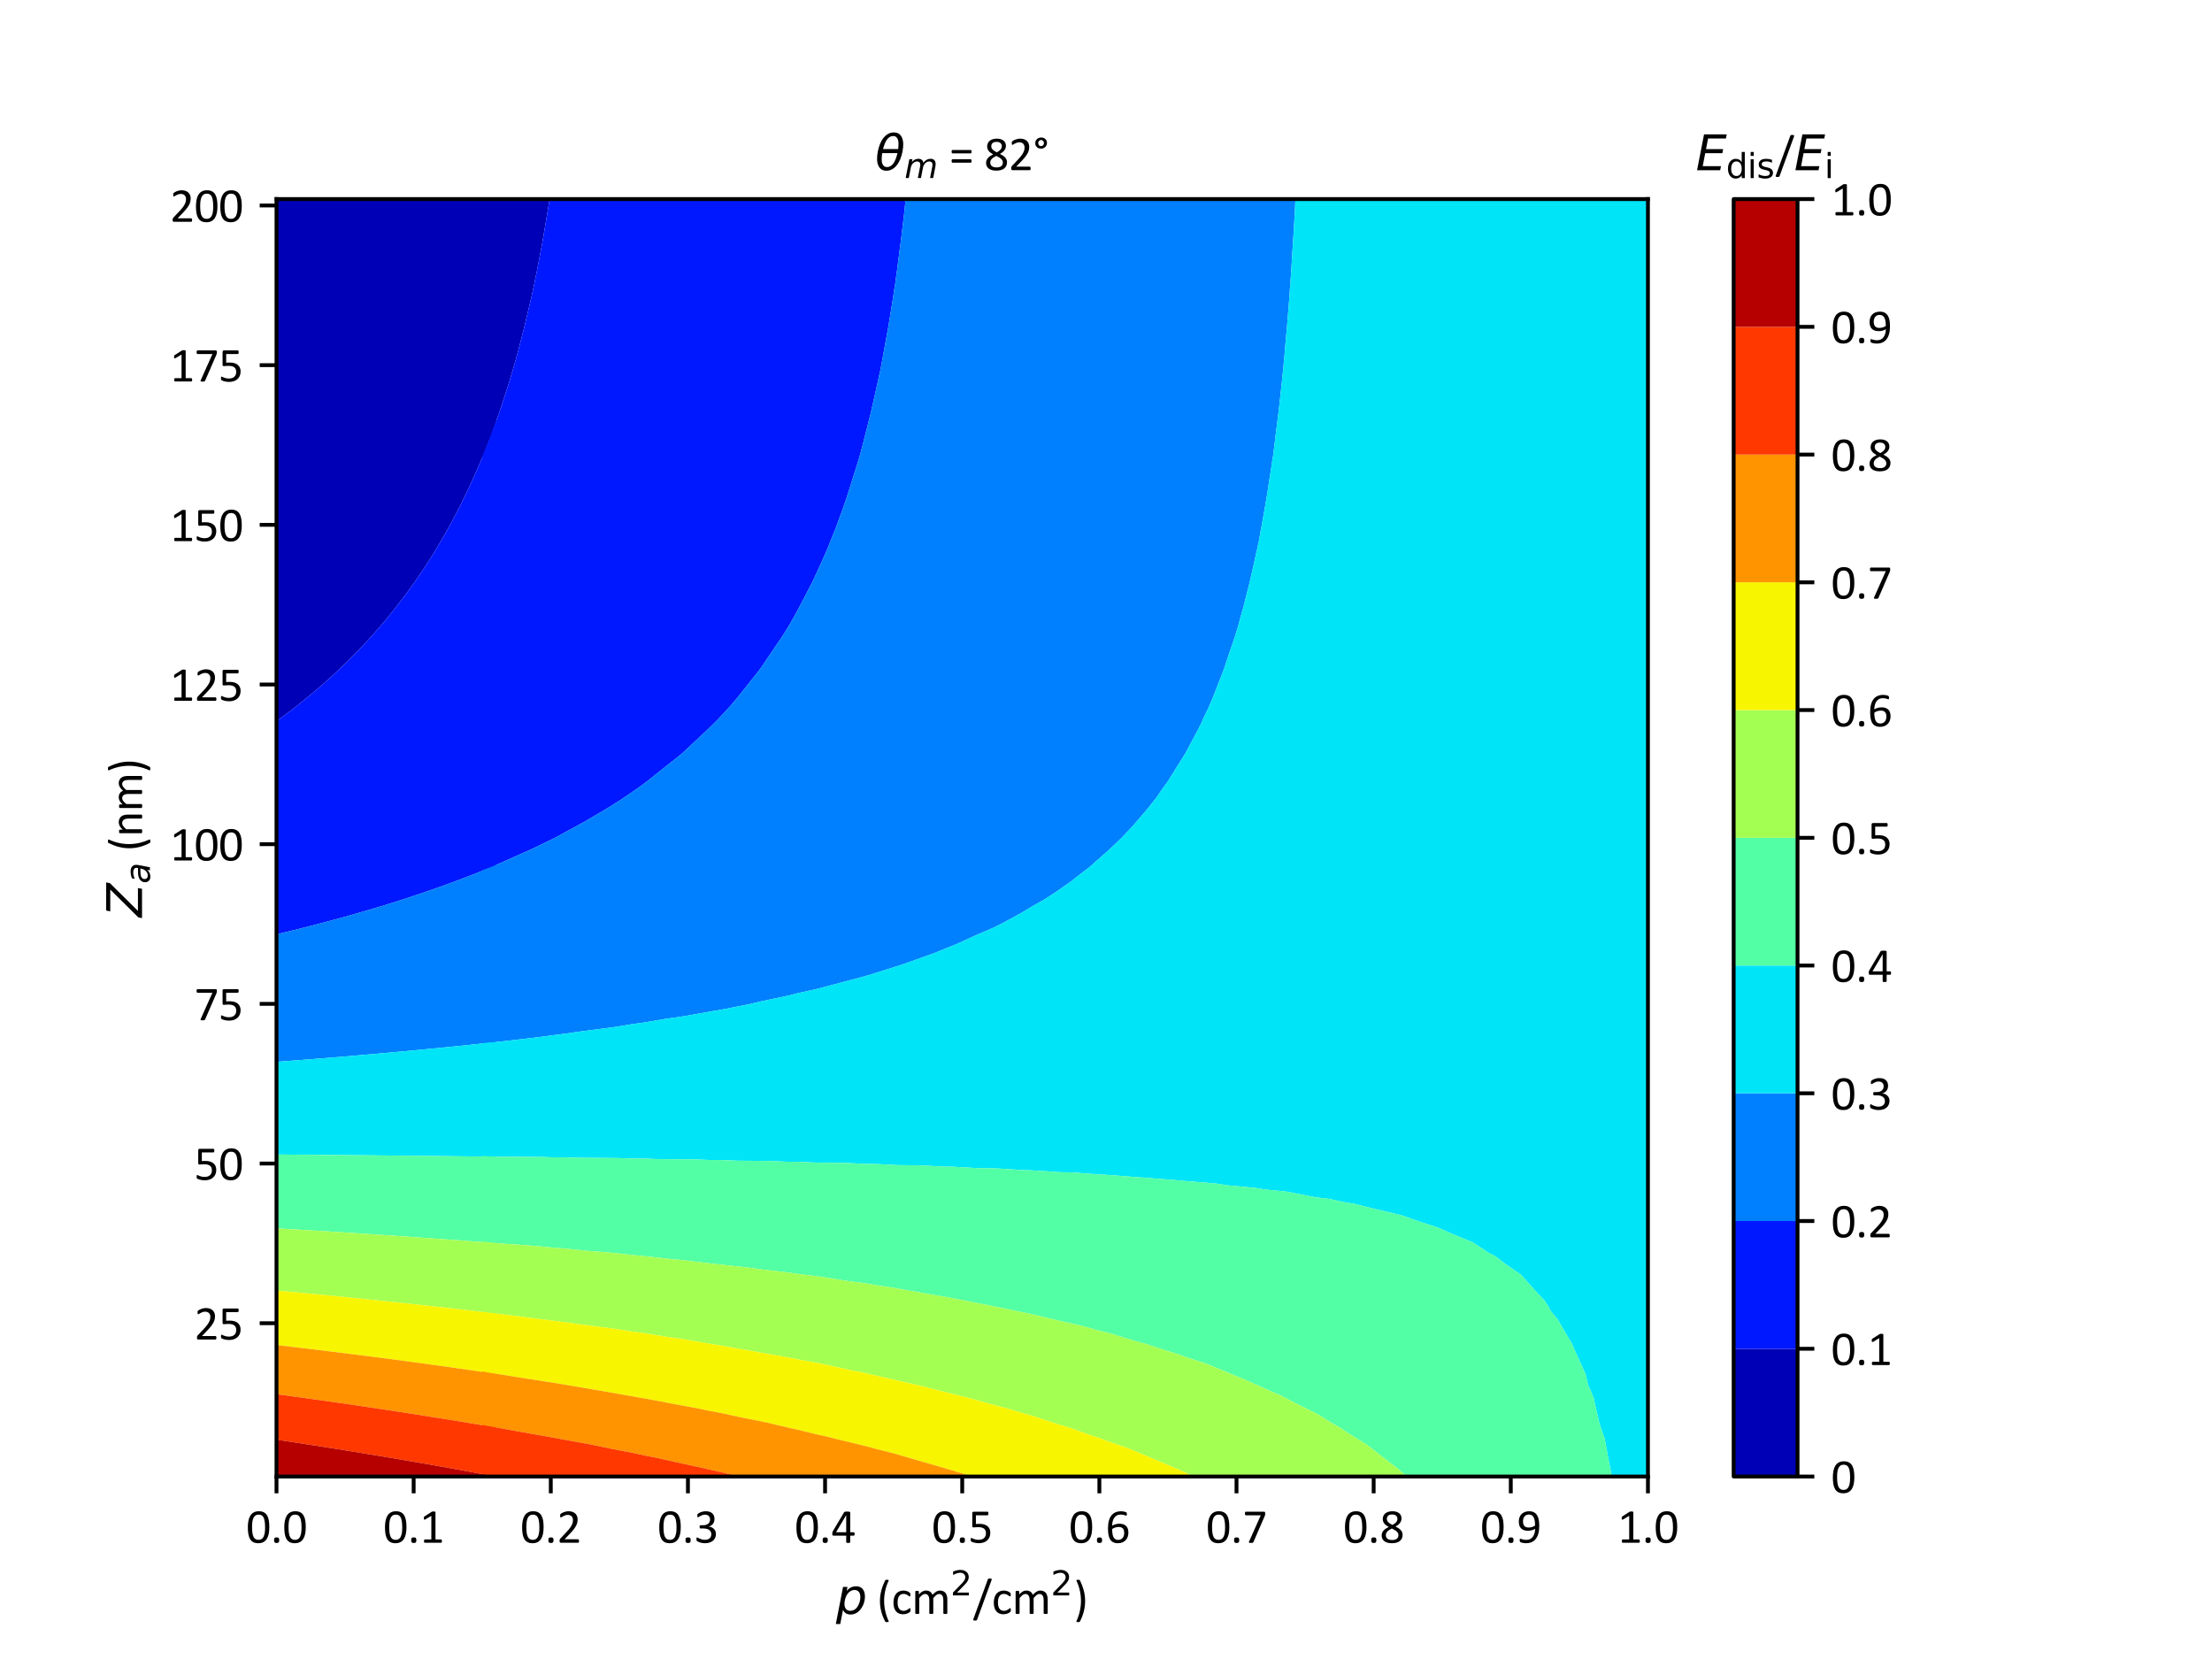 <?xml version="1.0" encoding="utf-8" standalone="no"?>
<!DOCTYPE svg PUBLIC "-//W3C//DTD SVG 1.1//EN"
  "http://www.w3.org/Graphics/SVG/1.1/DTD/svg11.dtd">
<svg xmlns:xlink="http://www.w3.org/1999/xlink" width="460.8pt" height="345.6pt" viewBox="0 0 460.8 345.6" xmlns="http://www.w3.org/2000/svg" version="1.1">
 <defs>
  <style type="text/css">*{stroke-linejoin: round; stroke-linecap: butt}</style>
 </defs>
 <g id="figure_1">
  <g id="patch_1">
   <path d="M 0 345.6 
L 460.8 345.6 
L 460.8 0 
L 0 0 
z
" style="fill: #ffffff"/>
  </g>
  <g id="axes_1">
   <g id="patch_2">
    <path d="M 57.6 307.584 
L 343.296 307.584 
L 343.296 41.472 
L 57.6 41.472 
z
" style="fill: #ffffff"/>
   </g>
   <g id="PathCollection_1">
    <path d="M 57.629 150.2 
L 57.857 150.041 
L 58.416 149.636 
L 59.428 148.891 
L 59.865 148.561 
L 60.712 147.917 
L 61.292 147.468 
L 61.512 147.295 
L 61.963 146.943 
L 62.924 146.171 
L 63.515 145.688 
L 63.876 145.397 
L 64.862 144.59 
L 65.139 144.355 
L 65.496 144.048 
L 66.504 143.186 
L 67.142 142.633 
L 67.326 142.476 
L 67.599 142.238 
L 68.49 141.441 
L 68.687 141.264 
L 69.619 140.412 
L 69.75 140.29 
L 70.186 139.878 
L 70.661 139.424 
L 71.61 138.523 
L 72.218 137.938 
L 72.762 137.394 
L 73.018 137.136 
L 73.706 136.446 
L 74.553 135.585 
L 74.977 135.143 
L 75.134 134.98 
L 75.484 134.611 
L 76.378 133.653 
L 76.393 133.637 
L 77.8 132.078 
L 78.507 131.285 
L 78.879 130.853 
L 79.09 130.604 
L 79.795 129.781 
L 80.513 128.933 
L 80.96 128.389 
L 81.075 128.25 
L 81.313 127.958 
L 81.857 127.279 
L 82.095 126.984 
L 82.384 126.614 
L 82.972 125.853 
L 83.676 124.947 
L 83.917 124.632 
L 84.823 123.406 
L 85.451 122.549 
L 85.558 122.403 
L 85.648 122.28 
L 85.909 121.912 
L 86.209 121.489 
L 86.34 121.306 
L 86.432 121.173 
L 87.017 120.331 
L 87.398 119.767 
L 87.908 119.005 
L 88.212 118.553 
L 88.595 117.979 
L 89.197 117.042 
L 90.096 115.627 
L 90.314 115.275 
L 90.448 115.059 
L 90.697 114.653 
L 91.152 113.9 
L 91.285 113.679 
L 91.52 113.277 
L 92.657 111.326 
L 92.666 111.31 
L 92.753 111.153 
L 93.806 109.261 
L 93.964 108.974 
L 94.108 108.709 
L 94.489 108 
L 94.744 107.517 
L 94.886 107.245 
L 95.001 107.026 
L 95.949 105.17 
L 96.199 104.674 
L 96.952 103.128 
L 97.342 102.321 
L 97.506 101.972 
L 97.801 101.347 
L 97.981 100.958 
L 98.086 100.729 
L 98.25 100.373 
L 99.038 98.609 
L 99.299 98.021 
L 99.987 96.409 
L 100.301 95.669 
L 100.376 95.489 
L 100.703 94.694 
L 100.889 94.236 
L 101.001 93.957 
L 101.097 93.72 
L 101.926 91.607 
L 102.018 91.368 
L 102.895 89.026 
L 102.92 88.959 
L 103.253 88.042 
L 103.291 87.934 
L 103.34 87.792 
L 103.34 84.715 
L 103.34 81.389 
L 103.34 78.062 
L 103.34 74.736 
L 103.34 71.41 
L 103.34 68.083 
L 103.34 64.757 
L 103.34 61.43 
L 103.34 58.104 
L 103.34 54.778 
L 103.34 51.451 
L 103.34 48.125 
L 103.34 44.798 
L 103.34 41.472 
L 101.816 41.472 
L 100.293 41.472 
L 98.769 41.472 
L 97.245 41.472 
L 95.721 41.472 
L 94.198 41.472 
L 92.674 41.472 
L 91.15 41.472 
L 89.627 41.472 
L 88.103 41.472 
L 86.579 41.472 
L 85.055 41.472 
L 83.532 41.472 
L 82.008 41.472 
L 80.484 41.472 
L 78.961 41.472 
L 77.437 41.472 
L 75.913 41.472 
L 74.389 41.472 
L 72.866 41.472 
L 71.342 41.472 
L 69.818 41.472 
L 68.295 41.472 
L 66.771 41.472 
L 65.247 41.472 
L 63.723 41.472 
L 62.2 41.472 
L 60.676 41.472 
L 59.152 41.472 
L 57.629 41.472 
L 57.629 44.798 
L 57.629 48.125 
L 57.629 51.451 
L 57.629 54.778 
L 57.629 58.104 
L 57.629 61.43 
L 57.629 64.757 
L 57.629 68.083 
L 57.629 71.41 
L 57.629 74.736 
L 57.629 78.062 
L 57.629 81.389 
L 57.629 84.715 
L 57.629 88.042 
L 57.629 91.368 
L 57.629 94.694 
L 57.629 98.021 
L 57.629 101.347 
L 57.629 104.674 
L 57.629 108 
L 57.629 111.326 
L 57.629 114.653 
L 57.629 117.979 
L 57.629 121.306 
L 57.629 124.632 
L 57.629 127.958 
L 57.629 131.285 
L 57.629 134.611 
L 57.629 137.938 
L 57.629 141.264 
L 57.629 144.59 
L 57.629 147.917 
" clip-path="url(#p01e2e92a01)" style="fill: #0000b6"/>
   </g>
   <g id="PathCollection_2">
    <path d="M 103.34 87.792 
L 103.291 87.934 
L 103.253 88.042 
L 102.92 88.959 
L 102.895 89.026 
L 102.018 91.368 
L 101.926 91.607 
L 101.097 93.72 
L 101.001 93.957 
L 100.889 94.236 
L 100.703 94.694 
L 100.376 95.489 
L 100.301 95.669 
L 99.987 96.409 
L 99.299 98.021 
L 99.038 98.609 
L 98.25 100.373 
L 98.086 100.729 
L 97.981 100.958 
L 97.801 101.347 
L 97.506 101.972 
L 97.342 102.321 
L 96.952 103.128 
L 96.199 104.674 
L 95.949 105.17 
L 95.001 107.026 
L 94.886 107.245 
L 94.744 107.517 
L 94.489 108 
L 94.108 108.709 
L 93.964 108.974 
L 93.806 109.261 
L 92.753 111.153 
L 92.666 111.31 
L 92.657 111.326 
L 91.52 113.277 
L 91.285 113.679 
L 91.152 113.9 
L 90.697 114.653 
L 90.448 115.059 
L 90.314 115.275 
L 90.096 115.627 
L 89.197 117.042 
L 88.595 117.979 
L 88.212 118.553 
L 87.908 119.005 
L 87.398 119.767 
L 87.017 120.331 
L 86.432 121.173 
L 86.34 121.306 
L 86.209 121.489 
L 85.909 121.912 
L 85.648 122.28 
L 85.558 122.403 
L 85.451 122.549 
L 84.823 123.406 
L 83.917 124.632 
L 83.676 124.947 
L 82.972 125.853 
L 82.384 126.614 
L 82.095 126.984 
L 81.857 127.279 
L 81.313 127.958 
L 81.075 128.25 
L 80.96 128.389 
L 80.513 128.933 
L 79.795 129.781 
L 79.09 130.604 
L 78.879 130.853 
L 78.507 131.285 
L 77.8 132.078 
L 76.393 133.637 
L 76.378 133.653 
L 75.484 134.611 
L 75.134 134.98 
L 74.977 135.143 
L 74.553 135.585 
L 73.706 136.446 
L 73.018 137.136 
L 72.762 137.394 
L 72.218 137.938 
L 71.61 138.523 
L 70.661 139.424 
L 70.186 139.878 
L 69.75 140.29 
L 69.619 140.412 
L 68.687 141.264 
L 68.49 141.441 
L 67.599 142.238 
L 67.326 142.476 
L 67.142 142.633 
L 66.504 143.186 
L 65.496 144.048 
L 65.139 144.355 
L 64.862 144.59 
L 63.876 145.397 
L 63.515 145.688 
L 62.924 146.171 
L 61.963 146.943 
L 61.512 147.295 
L 61.292 147.468 
L 60.712 147.917 
L 59.865 148.561 
L 59.428 148.891 
L 58.416 149.636 
L 57.857 150.041 
L 57.629 150.2 
L 57.629 151.243 
L 57.629 154.57 
L 57.629 157.896 
L 57.629 161.222 
L 57.629 164.549 
L 57.629 167.875 
L 57.629 171.202 
L 57.629 174.528 
L 57.629 177.854 
L 57.629 181.181 
L 57.629 184.507 
L 57.629 187.834 
L 57.629 191.16 
L 57.629 194.486 
L 57.629 194.634 
L 57.691 194.622 
L 58.265 194.486 
L 58.966 194.318 
L 59.477 194.193 
L 60.906 193.847 
L 61.366 193.733 
L 62.257 193.512 
L 63.171 193.28 
L 63.329 193.239 
L 64.081 193.047 
L 64.425 192.956 
L 65.897 192.579 
L 66.534 192.408 
L 66.986 192.292 
L 67.886 192.051 
L 68.616 191.862 
L 69.743 191.559 
L 69.887 191.521 
L 71.223 191.16 
L 71.328 191.13 
L 71.36 191.121 
L 72.782 190.72 
L 72.959 190.668 
L 74.026 190.367 
L 74.866 190.12 
L 75.672 189.89 
L 76.183 189.739 
L 76.716 189.587 
L 78.384 189.092 
L 78.559 189.041 
L 79.341 188.808 
L 79.382 188.796 
L 79.441 188.777 
L 80.998 188.298 
L 82.483 187.834 
L 83.258 187.586 
L 84.11 187.31 
L 85.499 186.861 
L 85.502 186.86 
L 85.503 186.859 
L 87.369 186.232 
L 87.804 186.081 
L 88.365 185.892 
L 89.112 185.631 
L 90.003 185.329 
L 91.065 184.955 
L 91.225 184.901 
L 92.341 184.507 
L 92.626 184.403 
L 92.742 184.359 
L 94.076 183.868 
L 94.338 183.768 
L 95.232 183.438 
L 96.419 182.985 
L 96.921 182.798 
L 97.62 182.529 
L 97.827 182.452 
L 98.596 182.155 
L 99.465 181.811 
L 99.786 181.684 
L 101.032 181.181 
L 101.462 181.006 
L 101.572 180.96 
L 102.477 180.583 
L 102.972 180.379 
L 103.34 180.208 
L 103.34 177.854 
L 103.34 174.528 
L 103.34 171.202 
L 103.34 167.875 
L 103.34 164.549 
L 103.34 161.222 
L 103.34 157.896 
L 103.34 154.57 
L 103.34 151.243 
L 103.34 147.917 
L 103.34 144.59 
L 103.34 141.264 
L 103.34 137.938 
L 103.34 134.611 
L 103.34 131.285 
L 103.34 127.958 
L 103.34 124.632 
L 103.34 121.306 
L 103.34 117.979 
L 103.34 114.653 
L 103.34 111.326 
L 103.34 108 
L 103.34 104.674 
L 103.34 101.347 
L 103.34 98.021 
L 103.34 94.694 
L 103.34 91.368 
L 103.34 88.042 
" clip-path="url(#p01e2e92a01)" style="fill: #0018ff"/>
   </g>
   <g id="PathCollection_3">
    <path d="M 103.34 180.208 
L 102.972 180.379 
L 102.477 180.583 
L 101.572 180.96 
L 101.462 181.006 
L 101.032 181.181 
L 99.786 181.684 
L 99.465 181.811 
L 98.596 182.155 
L 97.827 182.452 
L 97.62 182.529 
L 96.921 182.798 
L 96.419 182.985 
L 95.232 183.438 
L 94.338 183.768 
L 94.076 183.868 
L 92.742 184.359 
L 92.626 184.403 
L 92.341 184.507 
L 91.225 184.901 
L 91.065 184.955 
L 90.003 185.329 
L 89.112 185.631 
L 88.365 185.892 
L 87.804 186.081 
L 87.369 186.232 
L 85.503 186.859 
L 85.502 186.86 
L 85.499 186.861 
L 84.11 187.31 
L 83.258 187.586 
L 82.483 187.834 
L 80.998 188.298 
L 79.441 188.777 
L 79.382 188.796 
L 79.341 188.808 
L 78.559 189.041 
L 78.384 189.092 
L 76.716 189.587 
L 76.183 189.739 
L 75.672 189.89 
L 74.866 190.12 
L 74.026 190.367 
L 72.959 190.668 
L 72.782 190.72 
L 71.36 191.121 
L 71.328 191.13 
L 71.223 191.16 
L 69.887 191.521 
L 69.743 191.559 
L 68.616 191.862 
L 67.886 192.051 
L 66.986 192.292 
L 66.534 192.408 
L 65.897 192.579 
L 64.425 192.956 
L 64.081 193.047 
L 63.329 193.239 
L 63.171 193.28 
L 62.257 193.512 
L 61.366 193.733 
L 60.906 193.847 
L 59.477 194.193 
L 58.966 194.318 
L 58.265 194.486 
L 57.691 194.622 
L 57.629 194.634 
L 57.629 197.813 
L 57.629 201.139 
L 57.629 204.466 
L 57.629 207.792 
L 57.629 211.118 
L 57.629 214.445 
L 57.629 217.771 
L 57.629 221.098 
L 57.629 221.199 
L 57.675 221.198 
L 59.027 221.098 
L 59.143 221.089 
L 59.164 221.087 
L 59.175 221.086 
L 61.954 220.875 
L 62.493 220.832 
L 62.783 220.809 
L 64.761 220.658 
L 65.829 220.572 
L 66.405 220.525 
L 67.563 220.436 
L 69.171 220.305 
L 70.041 220.234 
L 70.359 220.209 
L 71.403 220.123 
L 72.382 220.041 
L 72.436 220.036 
L 73.282 219.964 
L 73.389 219.954 
L 75.314 219.791 
L 75.534 219.77 
L 76.28 219.706 
L 76.563 219.679 
L 78.245 219.535 
L 78.633 219.498 
L 79.278 219.442 
L 79.739 219.398 
L 81.172 219.274 
L 81.733 219.219 
L 82.274 219.172 
L 82.919 219.11 
L 84.098 219.007 
L 84.835 218.934 
L 85.269 218.896 
L 86.101 218.815 
L 87.02 218.733 
L 87.937 218.643 
L 88.263 218.614 
L 89.287 218.512 
L 89.939 218.454 
L 91.042 218.344 
L 91.255 218.325 
L 92.476 218.203 
L 92.856 218.169 
L 94.147 218.038 
L 94.247 218.029 
L 95.669 217.885 
L 95.769 217.876 
L 96.799 217.771 
L 97.236 217.725 
L 97.254 217.723 
L 98.678 217.572 
L 98.87 217.55 
L 100.223 217.406 
L 100.365 217.389 
L 101.582 217.259 
L 102.078 217.2 
L 103.209 217.079 
L 103.34 217.058 
L 103.34 214.445 
L 103.34 211.118 
L 103.34 207.792 
L 103.34 204.466 
L 103.34 201.139 
L 103.34 197.813 
L 103.34 194.486 
L 103.34 191.16 
L 103.34 187.834 
L 103.34 184.507 
L 103.34 181.181 
" clip-path="url(#p01e2e92a01)" style="fill: #0080ff"/>
   </g>
   <g id="PathCollection_4">
    <path d="M 103.34 217.058 
L 103.209 217.079 
L 102.078 217.2 
L 101.582 217.259 
L 100.365 217.389 
L 100.223 217.406 
L 98.87 217.55 
L 98.678 217.572 
L 97.254 217.723 
L 97.236 217.725 
L 96.799 217.771 
L 95.769 217.876 
L 95.669 217.885 
L 94.247 218.029 
L 94.147 218.038 
L 92.856 218.169 
L 92.476 218.203 
L 91.255 218.325 
L 91.042 218.344 
L 89.939 218.454 
L 89.287 218.512 
L 88.263 218.614 
L 87.937 218.643 
L 87.02 218.733 
L 86.101 218.815 
L 85.269 218.896 
L 84.835 218.934 
L 84.098 219.007 
L 82.919 219.11 
L 82.274 219.172 
L 81.733 219.219 
L 81.172 219.274 
L 79.739 219.398 
L 79.278 219.442 
L 78.633 219.498 
L 78.245 219.535 
L 76.563 219.679 
L 76.28 219.706 
L 75.534 219.77 
L 75.314 219.791 
L 73.389 219.954 
L 73.282 219.964 
L 72.436 220.036 
L 72.382 220.041 
L 71.403 220.123 
L 70.359 220.209 
L 70.041 220.234 
L 69.171 220.305 
L 67.563 220.436 
L 66.405 220.525 
L 65.829 220.572 
L 64.761 220.658 
L 62.783 220.809 
L 62.493 220.832 
L 61.954 220.875 
L 59.175 221.086 
L 59.164 221.087 
L 59.143 221.089 
L 59.027 221.098 
L 57.675 221.198 
L 57.629 221.199 
L 57.629 224.424 
L 57.629 227.75 
L 57.629 231.077 
L 57.629 234.403 
L 57.629 237.73 
L 57.629 240.5 
L 57.878 240.511 
L 58.557 240.517 
L 59.74 240.525 
L 61.155 240.539 
L 61.632 240.542 
L 62.759 240.55 
L 63.217 240.553 
L 64.708 240.568 
L 65.779 240.575 
L 67.356 240.592 
L 67.785 240.595 
L 68.797 240.602 
L 70.46 240.62 
L 70.863 240.622 
L 71.814 240.629 
L 73.565 240.648 
L 73.941 240.651 
L 74.83 240.657 
L 75.191 240.66 
L 77.021 240.68 
L 77.846 240.686 
L 79.781 240.708 
L 80.102 240.71 
L 80.86 240.716 
L 81.167 240.718 
L 83.184 240.742 
L 83.874 240.747 
L 84.153 240.749 
L 86.267 240.774 
L 86.886 240.779 
L 89.119 240.805 
L 89.351 240.807 
L 89.897 240.811 
L 92.236 240.84 
L 92.436 240.841 
L 92.907 240.845 
L 93.097 240.847 
L 95.523 240.877 
L 95.916 240.88 
L 98.478 240.912 
L 98.611 240.913 
L 98.924 240.916 
L 101.602 240.95 
L 101.7 240.951 
L 101.93 240.953 
L 103.301 240.971 
L 103.34 240.97 
L 103.34 237.73 
L 103.34 234.403 
L 103.34 231.077 
L 103.34 227.75 
L 103.34 224.424 
L 103.34 221.098 
L 103.34 217.771 
" clip-path="url(#p01e2e92a01)" style="fill: #00e4f8"/>
   </g>
   <g id="PathCollection_5">
    <path d="M 103.34 240.97 
L 103.301 240.971 
L 101.93 240.953 
L 101.7 240.951 
L 101.602 240.95 
L 98.924 240.916 
L 98.611 240.913 
L 98.478 240.912 
L 95.916 240.88 
L 95.523 240.877 
L 93.097 240.847 
L 92.907 240.845 
L 92.436 240.841 
L 92.236 240.84 
L 89.897 240.811 
L 89.351 240.807 
L 89.119 240.805 
L 86.886 240.779 
L 86.267 240.774 
L 84.153 240.749 
L 83.874 240.747 
L 83.184 240.742 
L 81.167 240.718 
L 80.86 240.716 
L 80.102 240.71 
L 79.781 240.708 
L 77.846 240.686 
L 77.021 240.68 
L 75.191 240.66 
L 74.83 240.657 
L 73.941 240.651 
L 73.565 240.648 
L 71.814 240.629 
L 70.863 240.622 
L 70.46 240.62 
L 68.797 240.602 
L 67.785 240.595 
L 67.356 240.592 
L 65.779 240.575 
L 64.708 240.568 
L 63.217 240.553 
L 62.759 240.55 
L 61.632 240.542 
L 61.155 240.539 
L 59.74 240.525 
L 58.557 240.517 
L 57.878 240.511 
L 57.629 240.5 
L 57.629 241.056 
L 57.629 244.382 
L 57.629 247.709 
L 57.629 251.035 
L 57.629 254.362 
L 57.629 255.88 
L 57.966 255.909 
L 58.348 255.933 
L 59.916 256.02 
L 60.365 256.049 
L 60.98 256.083 
L 61.479 256.116 
L 62.884 256.194 
L 63.447 256.231 
L 63.994 256.262 
L 64.612 256.302 
L 65.85 256.372 
L 66.53 256.417 
L 67.007 256.444 
L 67.747 256.493 
L 68.814 256.554 
L 69.613 256.607 
L 70.019 256.631 
L 70.884 256.688 
L 71.776 256.74 
L 72.698 256.802 
L 73.03 256.821 
L 74.023 256.888 
L 74.737 256.93 
L 75.783 257.001 
L 76.041 257.016 
L 77.164 257.093 
L 77.695 257.125 
L 78.869 257.205 
L 79.05 257.216 
L 80.308 257.303 
L 80.651 257.323 
L 81.956 257.414 
L 82.059 257.42 
L 83.454 257.518 
L 83.605 257.527 
L 85.044 257.628 
L 85.067 257.629 
L 85.897 257.688 
L 86.558 257.733 
L 86.601 257.737 
L 88.074 257.839 
L 88.132 257.843 
L 89.512 257.939 
L 89.75 257.958 
L 91.081 258.051 
L 91.221 258.062 
L 92.463 258.149 
L 92.901 258.184 
L 94.088 258.268 
L 94.311 258.286 
L 95.412 258.364 
L 96.055 258.416 
L 97.093 258.491 
L 97.402 258.516 
L 98.358 258.585 
L 99.212 258.655 
L 100.097 258.719 
L 100.494 258.752 
L 101.302 258.811 
L 102.371 258.9 
L 103.1 258.953 
L 103.34 258.965 
L 103.34 257.688 
L 103.34 254.362 
L 103.34 251.035 
L 103.34 247.709 
L 103.34 244.382 
L 103.34 241.056 
" clip-path="url(#p01e2e92a01)" style="fill: #53ffa4"/>
   </g>
   <g id="PathCollection_6">
    <path d="M 103.34 258.965 
L 103.1 258.953 
L 102.371 258.9 
L 101.302 258.811 
L 100.494 258.752 
L 100.097 258.719 
L 99.212 258.655 
L 98.358 258.585 
L 97.402 258.516 
L 97.093 258.491 
L 96.055 258.416 
L 95.412 258.364 
L 94.311 258.286 
L 94.088 258.268 
L 92.901 258.184 
L 92.463 258.149 
L 91.221 258.062 
L 91.081 258.051 
L 89.75 257.958 
L 89.512 257.939 
L 88.132 257.843 
L 88.074 257.839 
L 86.601 257.737 
L 86.558 257.733 
L 85.897 257.688 
L 85.067 257.629 
L 85.044 257.628 
L 83.605 257.527 
L 83.454 257.518 
L 82.059 257.42 
L 81.956 257.414 
L 80.651 257.323 
L 80.308 257.303 
L 79.05 257.216 
L 78.869 257.205 
L 77.695 257.125 
L 77.164 257.093 
L 76.041 257.016 
L 75.783 257.001 
L 74.737 256.93 
L 74.023 256.888 
L 73.03 256.821 
L 72.698 256.802 
L 71.776 256.74 
L 70.884 256.688 
L 70.019 256.631 
L 69.613 256.607 
L 68.814 256.554 
L 67.747 256.493 
L 67.007 256.444 
L 66.53 256.417 
L 65.85 256.372 
L 64.612 256.302 
L 63.994 256.262 
L 63.447 256.231 
L 62.884 256.194 
L 61.479 256.116 
L 60.98 256.083 
L 60.365 256.049 
L 59.916 256.02 
L 58.348 255.933 
L 57.966 255.909 
L 57.629 255.88 
L 57.629 257.688 
L 57.629 261.014 
L 57.629 264.341 
L 57.629 267.667 
L 57.629 268.842 
L 58.028 268.889 
L 58.196 268.905 
L 60.033 269.071 
L 60.316 269.099 
L 61.023 269.163 
L 61.377 269.197 
L 62.957 269.341 
L 63.419 269.387 
L 64.018 269.442 
L 64.561 269.496 
L 65.878 269.617 
L 66.522 269.682 
L 67.011 269.727 
L 67.748 269.801 
L 68.796 269.898 
L 69.626 269.983 
L 70.003 270.018 
L 70.939 270.113 
L 71.712 270.186 
L 72.732 270.29 
L 72.994 270.315 
L 74.132 270.432 
L 74.625 270.479 
L 75.839 270.605 
L 75.984 270.619 
L 77.329 270.759 
L 77.535 270.779 
L 78.948 270.927 
L 78.973 270.929 
L 79.585 270.994 
L 80.444 271.082 
L 80.529 271.091 
L 81.961 271.239 
L 82.057 271.25 
L 83.353 271.384 
L 83.73 271.427 
L 84.949 271.554 
L 85.166 271.579 
L 86.259 271.693 
L 86.935 271.77 
L 87.935 271.876 
L 88.278 271.915 
L 89.161 272.009 
L 90.143 272.122 
L 90.92 272.205 
L 91.39 272.26 
L 92.061 272.332 
L 93.356 272.483 
L 93.904 272.542 
L 94.505 272.612 
L 94.957 272.661 
L 96.573 272.852 
L 96.886 272.886 
L 97.621 272.974 
L 97.85 272.999 
L 99.794 273.231 
L 99.866 273.239 
L 100.738 273.344 
L 100.74 273.344 
L 100.756 273.346 
L 102.646 273.57 
L 103.017 273.616 
L 103.34 273.645 
L 103.34 270.994 
L 103.34 267.667 
L 103.34 264.341 
L 103.34 261.014 
" clip-path="url(#p01e2e92a01)" style="fill: #a4ff53"/>
   </g>
   <g id="PathCollection_7">
    <path d="M 103.34 273.645 
L 103.017 273.616 
L 102.646 273.57 
L 100.756 273.346 
L 100.74 273.344 
L 100.738 273.344 
L 99.866 273.239 
L 99.794 273.231 
L 97.85 272.999 
L 97.621 272.974 
L 96.886 272.886 
L 96.573 272.852 
L 94.957 272.661 
L 94.505 272.612 
L 93.904 272.542 
L 93.356 272.483 
L 92.061 272.332 
L 91.39 272.26 
L 90.92 272.205 
L 90.143 272.122 
L 89.161 272.009 
L 88.278 271.915 
L 87.935 271.876 
L 86.935 271.77 
L 86.259 271.693 
L 85.166 271.579 
L 84.949 271.554 
L 83.73 271.427 
L 83.353 271.384 
L 82.057 271.25 
L 81.961 271.239 
L 80.529 271.091 
L 80.444 271.082 
L 79.585 270.994 
L 78.973 270.929 
L 78.948 270.927 
L 77.535 270.779 
L 77.329 270.759 
L 75.984 270.619 
L 75.839 270.605 
L 74.625 270.479 
L 74.132 270.432 
L 72.994 270.315 
L 72.732 270.29 
L 71.712 270.186 
L 70.939 270.113 
L 70.003 270.018 
L 69.626 269.983 
L 68.796 269.898 
L 67.748 269.801 
L 67.011 269.727 
L 66.522 269.682 
L 65.878 269.617 
L 64.561 269.496 
L 64.018 269.442 
L 63.419 269.387 
L 62.957 269.341 
L 61.377 269.197 
L 61.023 269.163 
L 60.316 269.099 
L 60.033 269.071 
L 58.196 268.905 
L 58.028 268.889 
L 57.629 268.842 
L 57.629 270.994 
L 57.629 274.32 
L 57.629 277.646 
L 57.629 280.192 
L 57.965 280.239 
L 58.397 280.29 
L 59.736 280.445 
L 61.574 280.663 
L 61.899 280.701 
L 62.432 280.763 
L 64.177 280.973 
L 65.122 281.086 
L 65.411 281.121 
L 67.49 281.371 
L 67.81 281.411 
L 68.933 281.55 
L 69.93 281.671 
L 70.492 281.742 
L 72.13 281.947 
L 72.404 281.981 
L 72.426 281.984 
L 73.285 282.09 
L 73.384 282.103 
L 75.286 282.341 
L 75.548 282.376 
L 76.261 282.465 
L 76.619 282.513 
L 78.166 282.708 
L 78.671 282.776 
L 79.236 282.847 
L 79.858 282.931 
L 81.042 283.082 
L 81.796 283.185 
L 82.209 283.238 
L 83.101 283.359 
L 83.914 283.464 
L 84.923 283.603 
L 85.181 283.636 
L 86.349 283.797 
L 86.783 283.854 
L 88.052 284.03 
L 88.151 284.043 
L 89.602 284.245 
L 89.649 284.251 
L 89.99 284.299 
L 91.121 284.454 
L 91.181 284.463 
L 92.515 284.647 
L 92.856 284.697 
L 94.09 284.868 
L 94.312 284.901 
L 95.378 285.049 
L 96.115 285.159 
L 97.057 285.291 
L 97.444 285.349 
L 98.237 285.46 
L 99.379 285.632 
L 100.022 285.723 
L 100.579 285.807 
L 101.092 285.88 
L 102.649 286.116 
L 102.986 286.165 
L 103.34 286.21 
L 103.34 284.299 
L 103.34 280.973 
L 103.34 277.646 
L 103.34 274.32 
" clip-path="url(#p01e2e92a01)" style="fill: #f8f500"/>
   </g>
   <g id="PathCollection_8">
    <path d="M 103.34 286.21 
L 102.986 286.165 
L 102.649 286.116 
L 101.092 285.88 
L 100.579 285.807 
L 100.022 285.723 
L 99.379 285.632 
L 98.237 285.46 
L 97.444 285.349 
L 97.057 285.291 
L 96.115 285.159 
L 95.378 285.049 
L 94.312 284.901 
L 94.09 284.868 
L 92.856 284.697 
L 92.515 284.647 
L 91.181 284.463 
L 91.121 284.454 
L 89.99 284.299 
L 89.649 284.251 
L 89.602 284.245 
L 88.151 284.043 
L 88.052 284.03 
L 86.783 283.854 
L 86.349 283.797 
L 85.181 283.636 
L 84.923 283.603 
L 83.914 283.464 
L 83.101 283.359 
L 82.209 283.238 
L 81.796 283.185 
L 81.042 283.082 
L 79.858 282.931 
L 79.236 282.847 
L 78.671 282.776 
L 78.166 282.708 
L 76.619 282.513 
L 76.261 282.465 
L 75.548 282.376 
L 75.286 282.341 
L 73.384 282.103 
L 73.285 282.09 
L 72.426 281.984 
L 72.404 281.981 
L 72.13 281.947 
L 70.492 281.742 
L 69.93 281.671 
L 68.933 281.55 
L 67.81 281.411 
L 67.49 281.371 
L 65.411 281.121 
L 65.122 281.086 
L 64.177 280.973 
L 62.432 280.763 
L 61.899 280.701 
L 61.574 280.663 
L 59.736 280.445 
L 58.397 280.29 
L 57.965 280.239 
L 57.629 280.192 
L 57.629 280.973 
L 57.629 284.299 
L 57.629 287.626 
L 57.629 290.432 
L 57.724 290.446 
L 59.001 290.621 
L 59.287 290.659 
L 60.656 290.848 
L 60.695 290.853 
L 61.409 290.952 
L 62.153 291.053 
L 62.253 291.067 
L 63.665 291.261 
L 63.785 291.278 
L 65.02 291.448 
L 65.506 291.518 
L 66.634 291.674 
L 66.916 291.715 
L 67.884 291.849 
L 68.764 291.977 
L 69.602 292.094 
L 70.047 292.16 
L 70.744 292.257 
L 72.027 292.446 
L 72.568 292.523 
L 73.181 292.614 
L 73.601 292.673 
L 75.293 292.925 
L 75.532 292.96 
L 76.316 293.077 
L 76.454 293.097 
L 77.831 293.304 
L 78.418 293.391 
L 79.043 293.484 
L 79.72 293.588 
L 81.03 293.784 
L 83.211 294.12 
L 83.385 294.146 
L 83.636 294.184 
L 83.702 294.194 
L 84.242 294.278 
L 86.238 294.587 
L 87.065 294.718 
L 88.337 294.916 
L 88.833 294.996 
L 90.44 295.253 
L 90.686 295.292 
L 90.712 295.296 
L 91.563 295.431 
L 91.688 295.452 
L 93.526 295.745 
L 93.855 295.8 
L 94.52 295.907 
L 94.979 295.984 
L 96.361 296.207 
L 97 296.316 
L 97.475 296.393 
L 98.276 296.529 
L 99.193 296.679 
L 100.148 296.842 
L 100.428 296.889 
L 101.579 297.087 
L 102.02 297.159 
L 103.297 297.381 
L 103.34 297.387 
L 103.34 294.278 
L 103.34 290.952 
L 103.34 287.626 
" clip-path="url(#p01e2e92a01)" style="fill: #ff9400"/>
   </g>
   <g id="PathCollection_9">
    <path d="M 103.34 297.387 
L 103.297 297.381 
L 102.02 297.159 
L 101.579 297.087 
L 100.428 296.889 
L 100.148 296.842 
L 99.193 296.679 
L 98.276 296.529 
L 97.475 296.393 
L 97 296.316 
L 96.361 296.207 
L 94.979 295.984 
L 94.52 295.907 
L 93.855 295.8 
L 93.526 295.745 
L 91.688 295.452 
L 91.563 295.431 
L 90.712 295.296 
L 90.686 295.292 
L 90.44 295.253 
L 88.833 294.996 
L 88.337 294.916 
L 87.065 294.718 
L 86.238 294.587 
L 84.242 294.278 
L 83.702 294.194 
L 83.636 294.184 
L 83.385 294.146 
L 83.211 294.12 
L 81.03 293.784 
L 79.72 293.588 
L 79.043 293.484 
L 78.418 293.391 
L 77.831 293.304 
L 76.454 293.097 
L 76.316 293.077 
L 75.532 292.96 
L 75.293 292.925 
L 73.601 292.673 
L 73.181 292.614 
L 72.568 292.523 
L 72.027 292.446 
L 70.744 292.257 
L 70.047 292.16 
L 69.602 292.094 
L 68.764 291.977 
L 67.884 291.849 
L 66.916 291.715 
L 66.634 291.674 
L 65.506 291.518 
L 65.02 291.448 
L 63.785 291.278 
L 63.665 291.261 
L 62.253 291.067 
L 62.153 291.053 
L 61.409 290.952 
L 60.695 290.853 
L 60.656 290.848 
L 59.287 290.659 
L 59.001 290.621 
L 57.724 290.446 
L 57.629 290.432 
L 57.629 290.952 
L 57.629 294.278 
L 57.629 297.605 
L 57.629 299.91 
L 58.063 299.982 
L 58.11 299.989 
L 59.897 300.258 
L 60.369 300.329 
L 61.773 300.546 
L 62.503 300.657 
L 64.274 300.931 
L 65.105 301.06 
L 65.449 301.114 
L 67.332 301.407 
L 67.703 301.466 
L 69.138 301.694 
L 69.64 301.773 
L 70.295 301.878 
L 70.464 301.905 
L 72.287 302.196 
L 72.481 302.228 
L 73.228 302.347 
L 73.538 302.399 
L 75.124 302.654 
L 75.625 302.738 
L 76.184 302.828 
L 76.832 302.937 
L 77.958 303.12 
L 78.771 303.257 
L 79.139 303.317 
L 80.13 303.485 
L 80.789 303.593 
L 81.919 303.786 
L 82.092 303.815 
L 83.434 304.045 
L 83.615 304.075 
L 84.674 304.258 
L 85.043 304.321 
L 85.068 304.325 
L 86.441 304.56 
L 86.742 304.613 
L 87.994 304.829 
L 88.219 304.869 
L 89.264 305.049 
L 90.054 305.191 
L 90.944 305.346 
L 91.371 305.423 
L 92.083 305.547 
L 93.372 305.781 
L 93.891 305.872 
L 94.526 305.988 
L 94.899 306.054 
L 96.695 306.384 
L 96.837 306.409 
L 97.683 306.565 
L 97.71 306.57 
L 97.925 306.61 
L 99.522 306.903 
L 100.024 306.997 
L 100.519 307.089 
L 101.465 307.266 
L 102.048 307.374 
L 103.155 307.584 
L 103.34 307.584 
L 103.34 304.258 
L 103.34 300.931 
L 103.34 297.605 
" clip-path="url(#p01e2e92a01)" style="fill: #ff3800"/>
   </g>
   <g id="PathCollection_10">
    <path d="M 103.155 307.584 
L 102.048 307.374 
L 101.465 307.266 
L 100.519 307.089 
L 100.024 306.997 
L 99.522 306.903 
L 97.925 306.61 
L 97.71 306.57 
L 97.683 306.565 
L 96.837 306.409 
L 96.695 306.384 
L 94.899 306.054 
L 94.526 305.988 
L 93.891 305.872 
L 93.372 305.781 
L 92.083 305.547 
L 91.371 305.423 
L 90.944 305.346 
L 90.054 305.191 
L 89.264 305.049 
L 88.219 304.869 
L 87.994 304.829 
L 86.742 304.613 
L 86.441 304.56 
L 85.068 304.325 
L 85.043 304.321 
L 84.674 304.258 
L 83.615 304.075 
L 83.434 304.045 
L 82.092 303.815 
L 81.919 303.786 
L 80.789 303.593 
L 80.13 303.485 
L 79.139 303.317 
L 78.771 303.257 
L 77.958 303.12 
L 76.832 302.937 
L 76.184 302.828 
L 75.625 302.738 
L 75.124 302.654 
L 73.538 302.399 
L 73.228 302.347 
L 72.481 302.228 
L 72.287 302.196 
L 70.464 301.905 
L 70.295 301.878 
L 69.64 301.773 
L 69.138 301.694 
L 67.703 301.466 
L 67.332 301.407 
L 65.449 301.114 
L 65.105 301.06 
L 64.274 300.931 
L 62.503 300.657 
L 61.773 300.546 
L 60.369 300.329 
L 59.897 300.258 
L 58.11 299.989 
L 58.063 299.982 
L 57.629 299.91 
L 57.629 300.931 
L 57.629 304.258 
L 57.629 307.584 
L 59.152 307.584 
L 60.676 307.584 
L 62.2 307.584 
L 63.723 307.584 
L 65.247 307.584 
L 66.771 307.584 
L 68.295 307.584 
L 69.818 307.584 
L 71.342 307.584 
L 72.866 307.584 
L 74.389 307.584 
L 75.913 307.584 
L 77.437 307.584 
L 78.961 307.584 
L 80.484 307.584 
L 82.008 307.584 
L 83.532 307.584 
L 85.055 307.584 
L 86.579 307.584 
L 88.103 307.584 
L 89.627 307.584 
L 91.15 307.584 
L 92.674 307.584 
L 94.198 307.584 
L 95.721 307.584 
L 97.245 307.584 
L 98.769 307.584 
L 100.293 307.584 
L 101.816 307.584 
" clip-path="url(#p01e2e92a01)" style="fill: #b60000"/>
   </g>
   <g id="PathCollection_11">
    <path d="M 100.454 95.259 
L 100.625 94.882 
L 100.703 94.694 
L 100.893 94.214 
L 102.277 90.647 
L 104.041 85.824 
L 105.236 82.193 
L 106.086 79.552 
L 106.581 77.847 
L 106.854 76.954 
L 107.05 76.273 
L 107.606 74.356 
L 109.088 68.674 
L 109.24 68.083 
L 109.472 67.072 
L 110.722 61.811 
L 111.034 60.341 
L 111.289 59.213 
L 111.552 57.85 
L 111.818 56.615 
L 112.244 54.391 
L 113.012 50.342 
L 114.03 44.336 
L 114.077 44.07 
L 114.09 43.987 
L 114.493 41.472 
L 108.549 41.472 
L 100.454 41.472 
L 100.454 50.342 
L 100.454 59.213 
L 100.454 68.083 
L 100.454 76.954 
L 100.454 85.824 
L 100.454 94.694 
" clip-path="url(#p01e2e92a01)" style="fill: #0000b6"/>
   </g>
   <g id="PathCollection_12">
    <path d="M 114.493 41.472 
L 114.09 43.987 
L 114.077 44.07 
L 114.03 44.336 
L 113.012 50.342 
L 112.244 54.391 
L 111.818 56.615 
L 111.552 57.85 
L 111.289 59.213 
L 111.034 60.341 
L 110.722 61.811 
L 109.472 67.072 
L 109.24 68.083 
L 109.088 68.674 
L 107.606 74.356 
L 107.05 76.273 
L 106.854 76.954 
L 106.581 77.847 
L 106.086 79.552 
L 105.236 82.193 
L 104.041 85.824 
L 102.277 90.647 
L 100.893 94.214 
L 100.703 94.694 
L 100.625 94.882 
L 100.454 95.259 
L 100.454 103.565 
L 100.454 112.435 
L 100.454 121.306 
L 100.454 130.176 
L 100.454 139.046 
L 100.454 147.917 
L 100.454 156.787 
L 100.454 165.658 
L 100.454 174.528 
L 100.454 181.31 
L 102.704 180.481 
L 103.419 180.15 
L 110.72 176.906 
L 115.616 174.528 
L 116.471 174.07 
L 116.912 173.819 
L 121.71 171.209 
L 126.719 168.256 
L 128.28 167.265 
L 129.116 166.744 
L 130.733 165.658 
L 133.422 163.794 
L 134.402 163.06 
L 135.025 162.586 
L 137.299 160.764 
L 141.515 157.431 
L 142.274 156.787 
L 147.259 152.121 
L 148.898 150.515 
L 149.397 150.019 
L 151.366 147.917 
L 152.417 146.75 
L 153.002 146.049 
L 153.63 145.319 
L 157.914 139.919 
L 158.568 139.046 
L 162.747 132.878 
L 162.818 132.774 
L 162.823 132.766 
L 163.483 131.756 
L 164.441 130.176 
L 165.549 128.25 
L 165.907 127.578 
L 166.889 125.741 
L 169.192 121.306 
L 170.587 118.325 
L 172.062 115.033 
L 173.08 112.538 
L 173.125 112.435 
L 173.142 112.394 
L 173.153 112.365 
L 174.163 109.837 
L 175.549 106.022 
L 176.408 103.565 
L 178.036 98.383 
L 178.39 97.292 
L 178.465 97.036 
L 179.174 94.694 
L 179.81 92.29 
L 179.858 92.096 
L 181.427 85.891 
L 181.444 85.824 
L 181.505 85.551 
L 182.855 79.552 
L 183.066 78.55 
L 183.425 76.954 
L 183.698 75.514 
L 183.892 74.41 
L 183.902 74.356 
L 183.933 74.18 
L 185.049 68.083 
L 185.724 63.949 
L 186.067 61.811 
L 186.222 60.699 
L 186.333 59.998 
L 186.466 59.213 
L 186.565 58.485 
L 186.637 57.915 
L 186.828 56.615 
L 187.323 52.724 
L 187.646 50.342 
L 187.862 48.551 
L 188.397 44.07 
L 188.62 41.87 
L 188.666 41.472 
L 181.402 41.472 
L 173.307 41.472 
L 165.212 41.472 
L 157.117 41.472 
L 149.023 41.472 
L 140.928 41.472 
L 132.833 41.472 
L 124.739 41.472 
L 116.644 41.472 
" clip-path="url(#p01e2e92a01)" style="fill: #0018ff"/>
   </g>
   <g id="PathCollection_13">
    <path d="M 188.666 41.472 
L 188.62 41.87 
L 188.397 44.07 
L 187.862 48.551 
L 187.646 50.342 
L 187.323 52.724 
L 186.828 56.615 
L 186.637 57.915 
L 186.565 58.485 
L 186.466 59.213 
L 186.333 59.998 
L 186.222 60.699 
L 186.067 61.811 
L 185.724 63.949 
L 185.049 68.083 
L 183.933 74.18 
L 183.902 74.356 
L 183.892 74.41 
L 183.698 75.514 
L 183.425 76.954 
L 183.066 78.55 
L 182.855 79.552 
L 181.505 85.551 
L 181.444 85.824 
L 181.427 85.891 
L 179.858 92.096 
L 179.81 92.29 
L 179.174 94.694 
L 178.465 97.036 
L 178.39 97.292 
L 178.036 98.383 
L 176.408 103.565 
L 175.549 106.022 
L 174.163 109.837 
L 173.153 112.365 
L 173.142 112.394 
L 173.125 112.435 
L 173.08 112.538 
L 172.062 115.033 
L 170.587 118.325 
L 169.192 121.306 
L 166.889 125.741 
L 165.907 127.578 
L 165.549 128.25 
L 164.441 130.176 
L 163.483 131.756 
L 162.823 132.766 
L 162.818 132.774 
L 162.747 132.878 
L 158.568 139.046 
L 157.914 139.919 
L 153.63 145.319 
L 153.002 146.049 
L 152.417 146.75 
L 151.366 147.917 
L 149.397 150.019 
L 148.898 150.515 
L 147.259 152.121 
L 142.274 156.787 
L 141.515 157.431 
L 137.299 160.764 
L 135.025 162.586 
L 134.402 163.06 
L 133.422 163.794 
L 130.733 165.658 
L 129.116 166.744 
L 128.28 167.265 
L 126.719 168.256 
L 121.71 171.209 
L 116.912 173.819 
L 116.471 174.07 
L 115.616 174.528 
L 110.72 176.906 
L 103.419 180.15 
L 102.704 180.481 
L 100.454 181.31 
L 100.454 183.398 
L 100.454 192.269 
L 100.454 201.139 
L 100.454 210.01 
L 100.454 217.305 
L 101.985 217.202 
L 104.332 216.966 
L 110.263 216.282 
L 113.868 215.838 
L 114.476 215.743 
L 118.613 215.219 
L 120.217 214.965 
L 128.295 213.907 
L 131.566 213.362 
L 133.977 213.036 
L 138.933 212.196 
L 142.471 211.7 
L 148.812 210.567 
L 149.211 210.509 
L 151.952 210.01 
L 156.32 209.136 
L 158.368 208.639 
L 164.224 207.397 
L 166.408 206.845 
L 169.757 206.119 
L 178.798 203.737 
L 178.942 203.697 
L 181.14 203.084 
L 187.289 201.139 
L 188.252 200.83 
L 188.565 200.716 
L 194.636 198.541 
L 195.068 198.375 
L 195.326 198.26 
L 199.256 196.672 
L 203.39 194.785 
L 206.695 193.374 
L 208.927 192.269 
L 212.95 190.071 
L 215.106 188.763 
L 217.463 187.434 
L 219.697 185.996 
L 222.821 183.828 
L 223.402 183.398 
L 224.064 182.855 
L 225.5 181.753 
L 226.749 180.8 
L 227.234 180.401 
L 228.025 179.674 
L 230.946 177.11 
L 233.656 174.528 
L 235.903 172.159 
L 239.241 168.256 
L 240.438 166.735 
L 240.769 166.329 
L 241.249 165.658 
L 241.874 164.712 
L 242.722 163.544 
L 243.08 163.06 
L 243.382 162.614 
L 244.853 160.242 
L 246.488 157.656 
L 247.004 156.787 
L 249.685 151.78 
L 250.304 150.515 
L 250.754 149.506 
L 251.129 148.693 
L 251.526 147.917 
L 251.808 147.31 
L 251.981 146.885 
L 252.654 145.319 
L 254.851 139.701 
L 255.087 139.046 
L 255.542 137.635 
L 257.198 132.774 
L 257.538 131.667 
L 257.745 131.043 
L 257.995 130.176 
L 258.511 128.244 
L 258.713 127.578 
L 259.004 126.511 
L 260.327 121.306 
L 261.086 117.966 
L 261.73 115.033 
L 261.898 114.333 
L 262.296 112.435 
L 262.659 110.349 
L 262.761 109.837 
L 263.391 106.322 
L 263.87 103.565 
L 264.822 97.404 
L 264.838 97.292 
L 264.845 97.236 
L 265.019 96.041 
L 265.242 94.694 
L 265.514 92.457 
L 265.562 92.096 
L 265.683 91.041 
L 266.344 85.824 
L 266.792 81.823 
L 267.036 79.552 
L 267.134 78.456 
L 267.311 76.954 
L 267.381 76.193 
L 267.427 75.585 
L 267.551 74.356 
L 267.833 70.944 
L 268.1 68.083 
L 268.293 65.726 
L 268.606 61.811 
L 268.72 59.995 
L 268.792 59.213 
L 268.834 58.482 
L 268.976 56.615 
L 269.276 51.622 
L 269.365 50.342 
L 269.431 49.233 
L 269.741 44.07 
L 269.845 41.744 
L 269.861 41.472 
L 262.349 41.472 
L 254.254 41.472 
L 246.159 41.472 
L 238.065 41.472 
L 229.97 41.472 
L 221.875 41.472 
L 213.78 41.472 
L 205.686 41.472 
L 197.591 41.472 
L 189.496 41.472 
" clip-path="url(#p01e2e92a01)" style="fill: #0080ff"/>
   </g>
   <g id="PathCollection_14">
    <path d="M 269.861 41.472 
L 269.845 41.744 
L 269.741 44.07 
L 269.431 49.233 
L 269.365 50.342 
L 269.276 51.622 
L 268.976 56.615 
L 268.834 58.482 
L 268.792 59.213 
L 268.72 59.995 
L 268.606 61.811 
L 268.293 65.726 
L 268.1 68.083 
L 267.833 70.944 
L 267.551 74.356 
L 267.427 75.585 
L 267.381 76.193 
L 267.311 76.954 
L 267.134 78.456 
L 267.036 79.552 
L 266.792 81.823 
L 266.344 85.824 
L 265.683 91.041 
L 265.562 92.096 
L 265.514 92.457 
L 265.242 94.694 
L 265.019 96.041 
L 264.845 97.236 
L 264.838 97.292 
L 264.822 97.404 
L 263.87 103.565 
L 263.391 106.322 
L 262.761 109.837 
L 262.659 110.349 
L 262.296 112.435 
L 261.898 114.333 
L 261.73 115.033 
L 261.086 117.966 
L 260.327 121.306 
L 259.004 126.511 
L 258.713 127.578 
L 258.511 128.244 
L 257.995 130.176 
L 257.745 131.043 
L 257.538 131.667 
L 257.198 132.774 
L 255.542 137.635 
L 255.087 139.046 
L 254.851 139.701 
L 252.654 145.319 
L 251.981 146.885 
L 251.808 147.31 
L 251.526 147.917 
L 251.129 148.693 
L 250.754 149.506 
L 250.304 150.515 
L 249.685 151.78 
L 247.004 156.787 
L 246.488 157.656 
L 244.853 160.242 
L 243.382 162.614 
L 243.08 163.06 
L 242.722 163.544 
L 241.874 164.712 
L 241.249 165.658 
L 240.769 166.329 
L 240.438 166.735 
L 239.241 168.256 
L 235.903 172.159 
L 233.656 174.528 
L 230.946 177.11 
L 228.025 179.674 
L 227.234 180.401 
L 226.749 180.8 
L 225.5 181.753 
L 224.064 182.855 
L 223.402 183.398 
L 222.821 183.828 
L 219.697 185.996 
L 217.463 187.434 
L 215.106 188.763 
L 212.95 190.071 
L 208.927 192.269 
L 206.695 193.374 
L 203.39 194.785 
L 199.256 196.672 
L 195.326 198.26 
L 195.068 198.375 
L 194.636 198.541 
L 188.565 200.716 
L 188.252 200.83 
L 187.289 201.139 
L 181.14 203.084 
L 178.942 203.697 
L 178.798 203.737 
L 169.757 206.119 
L 166.408 206.845 
L 164.224 207.397 
L 158.368 208.639 
L 156.32 209.136 
L 151.952 210.01 
L 149.211 210.509 
L 148.812 210.567 
L 142.471 211.7 
L 138.933 212.196 
L 133.977 213.036 
L 131.566 213.362 
L 128.295 213.907 
L 120.217 214.965 
L 118.613 215.219 
L 114.476 215.743 
L 113.868 215.838 
L 110.263 216.282 
L 104.332 216.966 
L 101.985 217.202 
L 100.454 217.305 
L 100.454 218.88 
L 100.454 227.75 
L 100.454 236.621 
L 100.454 240.803 
L 102.193 240.892 
L 104.417 240.964 
L 112.642 241.006 
L 114.979 241.086 
L 118.302 241.104 
L 120.815 241.192 
L 128.619 241.239 
L 131.263 241.337 
L 134.396 241.357 
L 137.255 241.467 
L 144.554 241.518 
L 147.567 241.64 
L 150.47 241.662 
L 153.748 241.799 
L 160.437 241.854 
L 163.896 242.009 
L 166.52 242.032 
L 170.31 242.207 
L 176.252 242.264 
L 180.257 242.462 
L 182.537 242.486 
L 186.962 242.714 
L 191.98 242.77 
L 196.661 243.031 
L 198.512 243.053 
L 203.737 243.355 
L 207.588 243.407 
L 213.125 243.757 
L 214.429 243.776 
L 220.686 244.188 
L 223.03 244.225 
L 229.674 244.709 
L 230.262 244.719 
L 237.891 245.301 
L 238.232 245.307 
L 240.382 245.491 
L 245.994 245.928 
L 246.344 245.979 
L 253.289 246.549 
L 255.547 246.908 
L 261.599 247.475 
L 263.205 247.757 
L 267.944 248.23 
L 274.025 249.416 
L 276.926 249.757 
L 280.443 250.53 
L 281.87 250.711 
L 286.05 251.764 
L 290.204 252.74 
L 291.723 253.098 
L 295.38 254.362 
L 299.68 255.788 
L 302.322 256.96 
L 306.84 258.829 
L 310.058 260.96 
L 311.495 261.703 
L 313.488 263.232 
L 316.868 265.582 
L 320.381 269.504 
L 321.704 270.881 
L 322.516 272.102 
L 323.034 273.101 
L 324.131 274.426 
L 324.358 274.7 
L 324.544 274.91 
L 325.4 276.458 
L 327.484 279.974 
L 327.895 280.973 
L 330.326 286.315 
L 330.531 287.245 
L 330.659 287.782 
L 330.892 288.773 
L 331.427 289.843 
L 332.003 291.295 
L 332.246 292.441 
L 333.185 296.505 
L 333.92 298.714 
L 334.288 299.714 
L 335.254 304.986 
L 335.734 307.342 
L 335.747 307.584 
L 343.296 307.584 
L 343.296 298.714 
L 343.296 289.843 
L 343.296 280.973 
L 343.296 272.102 
L 343.296 263.232 
L 343.296 254.362 
L 343.296 245.491 
L 343.296 236.621 
L 343.296 227.75 
L 343.296 218.88 
L 343.296 210.01 
L 343.296 201.139 
L 343.296 192.269 
L 343.296 183.398 
L 343.296 174.528 
L 343.296 165.658 
L 343.296 156.787 
L 343.296 147.917 
L 343.296 139.046 
L 343.296 130.176 
L 343.296 121.306 
L 343.296 112.435 
L 343.296 103.565 
L 343.296 94.694 
L 343.296 85.824 
L 343.296 76.954 
L 343.296 68.083 
L 343.296 59.213 
L 343.296 50.342 
L 343.296 41.472 
L 335.201 41.472 
L 327.107 41.472 
L 319.012 41.472 
L 310.917 41.472 
L 302.822 41.472 
L 294.728 41.472 
L 286.633 41.472 
L 278.538 41.472 
L 270.444 41.472 
" clip-path="url(#p01e2e92a01)" style="fill: #00e4f8"/>
   </g>
   <g id="PathCollection_15">
    <path d="M 335.747 307.584 
L 335.734 307.342 
L 335.254 304.986 
L 334.288 299.714 
L 333.92 298.714 
L 333.185 296.505 
L 332.246 292.441 
L 332.003 291.295 
L 331.427 289.843 
L 330.892 288.773 
L 330.659 287.782 
L 330.531 287.245 
L 330.326 286.315 
L 327.895 280.973 
L 327.484 279.974 
L 325.4 276.458 
L 324.544 274.91 
L 324.358 274.7 
L 324.131 274.426 
L 323.034 273.101 
L 322.516 272.102 
L 321.704 270.881 
L 320.381 269.504 
L 316.868 265.582 
L 313.488 263.232 
L 311.495 261.703 
L 310.058 260.96 
L 306.84 258.829 
L 302.322 256.96 
L 299.68 255.788 
L 295.38 254.362 
L 291.723 253.098 
L 290.204 252.74 
L 286.05 251.764 
L 281.87 250.711 
L 280.443 250.53 
L 276.926 249.757 
L 274.025 249.416 
L 267.944 248.23 
L 263.205 247.757 
L 261.599 247.475 
L 255.547 246.908 
L 253.289 246.549 
L 246.344 245.979 
L 245.994 245.928 
L 240.382 245.491 
L 238.232 245.307 
L 237.891 245.301 
L 230.262 244.719 
L 229.674 244.709 
L 223.03 244.225 
L 220.686 244.188 
L 214.429 243.776 
L 213.125 243.757 
L 207.588 243.407 
L 203.737 243.355 
L 198.512 243.053 
L 196.661 243.031 
L 191.98 242.77 
L 186.962 242.714 
L 182.537 242.486 
L 180.257 242.462 
L 176.252 242.264 
L 170.31 242.207 
L 166.52 242.032 
L 163.896 242.009 
L 160.437 241.854 
L 153.748 241.799 
L 150.47 241.662 
L 147.567 241.64 
L 144.554 241.518 
L 137.255 241.467 
L 134.396 241.357 
L 131.263 241.337 
L 128.619 241.239 
L 120.815 241.192 
L 118.302 241.104 
L 114.979 241.086 
L 112.642 241.006 
L 104.417 240.964 
L 102.193 240.892 
L 100.454 240.803 
L 100.454 245.491 
L 100.454 254.362 
L 100.454 258.633 
L 102.122 258.821 
L 104.753 259.072 
L 111.882 259.58 
L 115.396 259.932 
L 117.824 260.111 
L 122.31 260.57 
L 126.851 260.917 
L 132.176 261.492 
L 133.453 261.593 
L 140.103 262.328 
L 141.638 262.454 
L 148.295 263.232 
L 148.994 263.307 
L 149.054 263.316 
L 156.31 264.116 
L 158.174 264.39 
L 164.495 265.13 
L 166.018 265.364 
L 170.833 265.943 
L 176.63 266.874 
L 179.868 267.29 
L 183.144 267.842 
L 185.059 268.095 
L 193.008 269.504 
L 194.625 269.774 
L 197.164 270.199 
L 204.801 271.701 
L 206.056 271.934 
L 206.231 271.967 
L 206.842 272.102 
L 215.057 273.795 
L 217.066 274.285 
L 218.766 274.7 
L 226.068 276.378 
L 228.503 277.091 
L 231.188 277.751 
L 236.647 279.419 
L 238.932 280.023 
L 241.726 280.973 
L 245.692 282.208 
L 246.783 282.623 
L 251.378 284.125 
L 258.898 287.245 
L 259.479 287.471 
L 264.784 289.843 
L 266.858 290.733 
L 267.614 291.127 
L 270.116 292.441 
L 274.293 294.495 
L 277.758 296.648 
L 279.049 297.362 
L 281.068 298.714 
L 284.64 300.898 
L 289.898 304.986 
L 290.844 305.673 
L 293.073 307.584 
L 294.728 307.584 
L 302.822 307.584 
L 310.917 307.584 
L 319.012 307.584 
L 327.107 307.584 
L 335.201 307.584 
" clip-path="url(#p01e2e92a01)" style="fill: #53ffa4"/>
   </g>
   <g id="PathCollection_16">
    <path d="M 293.073 307.584 
L 290.844 305.673 
L 289.898 304.986 
L 284.64 300.898 
L 281.068 298.714 
L 279.049 297.362 
L 277.758 296.648 
L 274.293 294.495 
L 270.116 292.441 
L 267.614 291.127 
L 266.858 290.733 
L 264.784 289.843 
L 259.479 287.471 
L 258.898 287.245 
L 251.378 284.125 
L 246.783 282.623 
L 245.692 282.208 
L 241.726 280.973 
L 238.932 280.023 
L 236.647 279.419 
L 231.188 277.751 
L 228.503 277.091 
L 226.068 276.378 
L 218.766 274.7 
L 217.066 274.285 
L 215.057 273.795 
L 206.842 272.102 
L 206.231 271.967 
L 206.056 271.934 
L 204.801 271.701 
L 197.164 270.199 
L 194.625 269.774 
L 193.008 269.504 
L 185.059 268.095 
L 183.144 267.842 
L 179.868 267.29 
L 176.63 266.874 
L 170.833 265.943 
L 166.018 265.364 
L 164.495 265.13 
L 158.174 264.39 
L 156.31 264.116 
L 149.054 263.316 
L 148.994 263.307 
L 148.295 263.232 
L 141.638 262.454 
L 140.103 262.328 
L 133.453 261.593 
L 132.176 261.492 
L 126.851 260.917 
L 122.31 260.57 
L 117.824 260.111 
L 115.396 259.932 
L 111.882 259.58 
L 104.753 259.072 
L 102.122 258.821 
L 100.454 258.633 
L 100.454 263.232 
L 100.454 272.102 
L 100.454 273.259 
L 101.687 273.453 
L 104.789 273.809 
L 111.751 274.7 
L 114.021 274.977 
L 114.399 275.033 
L 118.685 275.573 
L 119.993 275.773 
L 128.475 276.878 
L 131.467 277.359 
L 134.067 277.71 
L 138.637 278.462 
L 142.699 279.032 
L 148.682 280.072 
L 149.328 280.166 
L 153.855 280.973 
L 156.69 281.442 
L 157.737 281.652 
L 164.507 282.839 
L 166.039 283.16 
L 170.567 283.975 
L 177.419 285.479 
L 179.544 285.886 
L 183.613 286.823 
L 184.074 286.914 
L 185.441 287.245 
L 191.94 288.734 
L 196.303 289.843 
L 202.328 291.367 
L 206.148 292.441 
L 210.382 293.567 
L 212.034 294.094 
L 215.19 294.984 
L 219.895 296.543 
L 223.005 297.476 
L 226.416 298.714 
L 229.57 299.771 
L 230.508 300.138 
L 235.251 301.796 
L 242.821 304.986 
L 243.337 305.191 
L 244.409 305.666 
L 246.923 306.747 
L 248.719 307.584 
L 254.254 307.584 
L 262.349 307.584 
L 270.444 307.584 
L 278.538 307.584 
L 286.633 307.584 
" clip-path="url(#p01e2e92a01)" style="fill: #a4ff53"/>
   </g>
   <g id="PathCollection_17">
    <path d="M 248.719 307.584 
L 246.923 306.747 
L 244.409 305.666 
L 243.337 305.191 
L 242.821 304.986 
L 235.251 301.796 
L 230.508 300.138 
L 229.57 299.771 
L 226.416 298.714 
L 223.005 297.476 
L 219.895 296.543 
L 215.19 294.984 
L 212.034 294.094 
L 210.382 293.567 
L 206.148 292.441 
L 202.328 291.367 
L 196.303 289.843 
L 191.94 288.734 
L 185.441 287.245 
L 184.074 286.914 
L 183.613 286.823 
L 179.544 285.886 
L 177.419 285.479 
L 170.567 283.975 
L 166.039 283.16 
L 164.507 282.839 
L 157.737 281.652 
L 156.69 281.442 
L 153.855 280.973 
L 149.328 280.166 
L 148.682 280.072 
L 142.699 279.032 
L 138.637 278.462 
L 134.067 277.71 
L 131.467 277.359 
L 128.475 276.878 
L 119.993 275.773 
L 118.685 275.573 
L 114.399 275.033 
L 114.021 274.977 
L 111.751 274.7 
L 104.789 273.809 
L 101.687 273.453 
L 100.454 273.259 
L 100.454 280.973 
L 100.454 285.697 
L 102.376 286.057 
L 103.743 286.24 
L 110.013 287.245 
L 113.198 287.733 
L 115.575 288.099 
L 124.08 289.544 
L 125.048 289.703 
L 125.202 289.728 
L 125.832 289.843 
L 136.687 291.768 
L 140.163 292.441 
L 145.715 293.468 
L 147.158 293.78 
L 150.635 294.447 
L 153.882 295.168 
L 159.355 296.261 
L 164.766 297.533 
L 165.593 297.705 
L 169.764 298.714 
L 172.701 299.378 
L 174.297 299.799 
L 180.434 301.274 
L 182.595 301.871 
L 185.874 302.683 
L 193.804 304.986 
L 194.684 305.229 
L 195.729 305.544 
L 198.671 306.4 
L 202.469 307.584 
L 205.686 307.584 
L 213.78 307.584 
L 221.875 307.584 
L 229.97 307.584 
L 238.065 307.584 
L 246.159 307.584 
" clip-path="url(#p01e2e92a01)" style="fill: #f8f500"/>
   </g>
   <g id="PathCollection_18">
    <path d="M 202.469 307.584 
L 198.671 306.4 
L 195.729 305.544 
L 194.684 305.229 
L 193.804 304.986 
L 185.874 302.683 
L 182.595 301.871 
L 180.434 301.274 
L 174.297 299.799 
L 172.701 299.378 
L 169.764 298.714 
L 165.593 297.705 
L 164.766 297.533 
L 159.355 296.261 
L 153.882 295.168 
L 150.635 294.447 
L 147.158 293.78 
L 145.715 293.468 
L 140.163 292.441 
L 136.687 291.768 
L 125.832 289.843 
L 125.202 289.728 
L 125.048 289.703 
L 124.08 289.544 
L 115.575 288.099 
L 113.198 287.733 
L 110.013 287.245 
L 103.743 286.24 
L 102.376 286.057 
L 100.454 285.697 
L 100.454 289.843 
L 100.454 296.844 
L 101.114 296.968 
L 108.093 298.214 
L 108.888 298.342 
L 110.876 298.714 
L 116.282 299.671 
L 117.065 299.827 
L 122.779 300.861 
L 127.609 301.859 
L 131.375 302.572 
L 134.549 303.252 
L 136.451 303.62 
L 142.588 304.986 
L 145.35 305.577 
L 147.678 306.111 
L 149.914 306.608 
L 154.057 307.584 
L 157.117 307.584 
L 165.212 307.584 
L 173.307 307.584 
L 181.402 307.584 
L 189.496 307.584 
L 197.591 307.584 
" clip-path="url(#p01e2e92a01)" style="fill: #ff9400"/>
   </g>
   <g id="PathCollection_19">
    <path d="M 100.454 307.063 
L 100.853 307.147 
L 103.147 307.584 
L 108.549 307.584 
L 116.644 307.584 
L 124.739 307.584 
L 132.833 307.584 
L 140.928 307.584 
L 149.023 307.584 
L 154.057 307.584 
L 149.914 306.608 
L 147.678 306.111 
L 145.35 305.577 
L 142.588 304.986 
L 136.451 303.62 
L 134.549 303.252 
L 131.375 302.572 
L 127.609 301.859 
L 122.779 300.861 
L 117.065 299.827 
L 116.282 299.671 
L 110.876 298.714 
L 108.888 298.342 
L 108.093 298.214 
L 101.114 296.968 
L 100.454 296.844 
L 100.454 298.714 
" clip-path="url(#p01e2e92a01)" style="fill: #ff3800"/>
   </g>
   <g id="PathCollection_20">
    <path d="M 103.147 307.584 
L 100.853 307.147 
L 100.454 307.063 
L 100.454 307.584 
" clip-path="url(#p01e2e92a01)" style="fill: #b60000"/>
   </g>
   <g id="matplotlib.axis_1">
    <g id="xtick_1">
     <g id="line2d_1">
      <defs>
       <path id="mbe5a8d2269" d="M 0 0 
L 0 3.5 
" style="stroke: #000000; stroke-width: 0.8"/>
      </defs>
      <g>
       <use xlink:href="#mbe5a8d2269" x="57.6" y="307.584" style="stroke: #000000; stroke-width: 0.8"/>
      </g>
     </g>
     <g id="text_1">
      <!-- 0.0 -->
      <g transform="translate(51.269 321.386) scale(0.1 -0.1)">
       <defs>
        <path id="Calibri-30" d="M 3022 2031 
Q 3022 1566 2948 1181 
Q 2875 797 2704 520 
Q 2534 244 2259 92 
Q 1984 -59 1581 -59 
Q 1200 -59 939 77 
Q 678 213 518 477 
Q 359 741 292 1127 
Q 225 1513 225 2013 
Q 225 2475 300 2861 
Q 375 3247 544 3523 
Q 713 3800 988 3951 
Q 1263 4103 1663 4103 
Q 2047 4103 2308 3967 
Q 2569 3831 2728 3567 
Q 2888 3303 2955 2917 
Q 3022 2531 3022 2031 
z
M 2472 1994 
Q 2472 2297 2450 2537 
Q 2428 2778 2386 2962 
Q 2344 3147 2276 3280 
Q 2209 3413 2115 3498 
Q 2022 3584 1901 3623 
Q 1781 3663 1631 3663 
Q 1366 3663 1200 3538 
Q 1034 3413 939 3194 
Q 844 2975 809 2681 
Q 775 2388 775 2050 
Q 775 1597 822 1280 
Q 869 963 970 763 
Q 1072 563 1230 472 
Q 1388 381 1613 381 
Q 1788 381 1920 437 
Q 2053 494 2148 598 
Q 2244 703 2306 850 
Q 2369 997 2406 1175 
Q 2444 1353 2458 1561 
Q 2472 1769 2472 1994 
z
" transform="scale(0.016)"/>
        <path id="Calibri-2e" d="M 1144 341 
Q 1144 119 1070 45 
Q 997 -28 803 -28 
Q 616 -28 544 44 
Q 472 116 472 331 
Q 472 553 545 626 
Q 619 700 813 700 
Q 1000 700 1072 628 
Q 1144 556 1144 341 
z
" transform="scale(0.016)"/>
       </defs>
       <use xlink:href="#Calibri-30"/>
       <use xlink:href="#Calibri-2e" x="50.684"/>
       <use xlink:href="#Calibri-30" x="75.928"/>
      </g>
     </g>
    </g>
    <g id="xtick_2">
     <g id="line2d_2">
      <g>
       <use xlink:href="#mbe5a8d2269" x="86.17" y="307.584" style="stroke: #000000; stroke-width: 0.8"/>
      </g>
     </g>
     <g id="text_2">
      <!-- 0.1 -->
      <g transform="translate(79.838 321.386) scale(0.1 -0.1)">
       <defs>
        <path id="Calibri-31" d="M 2897 213 
Q 2897 153 2887 112 
Q 2878 72 2862 47 
Q 2847 22 2826 11 
Q 2806 0 2784 0 
L 672 0 
Q 650 0 631 11 
Q 613 22 595 47 
Q 578 72 568 112 
Q 559 153 559 213 
Q 559 269 568 309 
Q 578 350 592 376 
Q 606 403 626 417 
Q 647 431 672 431 
L 1516 431 
L 1516 3506 
L 734 3041 
Q 675 3009 639 3003 
Q 603 2997 581 3017 
Q 559 3038 551 3084 
Q 544 3131 544 3203 
Q 544 3256 548 3293 
Q 553 3331 562 3356 
Q 572 3381 589 3400 
Q 606 3419 634 3438 
L 1566 4034 
Q 1578 4044 1597 4050 
Q 1616 4056 1644 4062 
Q 1672 4069 1709 4070 
Q 1747 4072 1803 4072 
Q 1878 4072 1928 4065 
Q 1978 4059 2006 4048 
Q 2034 4038 2043 4020 
Q 2053 4003 2053 3984 
L 2053 431 
L 2784 431 
Q 2809 431 2831 417 
Q 2853 403 2867 376 
Q 2881 350 2889 309 
Q 2897 269 2897 213 
z
" transform="scale(0.016)"/>
       </defs>
       <use xlink:href="#Calibri-30"/>
       <use xlink:href="#Calibri-2e" x="50.684"/>
       <use xlink:href="#Calibri-31" x="75.928"/>
      </g>
     </g>
    </g>
    <g id="xtick_3">
     <g id="line2d_3">
      <g>
       <use xlink:href="#mbe5a8d2269" x="114.739" y="307.584" style="stroke: #000000; stroke-width: 0.8"/>
      </g>
     </g>
     <g id="text_3">
      <!-- 0.2 -->
      <g transform="translate(108.408 321.386) scale(0.1 -0.1)">
       <defs>
        <path id="Calibri-32" d="M 2888 231 
Q 2888 175 2880 131 
Q 2872 88 2858 58 
Q 2844 28 2820 14 
Q 2797 0 2769 0 
L 534 0 
Q 491 0 458 11 
Q 425 22 401 47 
Q 378 72 367 119 
Q 356 166 356 234 
Q 356 297 361 344 
Q 366 391 381 427 
Q 397 463 420 498 
Q 444 534 481 575 
L 1266 1406 
Q 1538 1694 1702 1922 
Q 1866 2150 1955 2337 
Q 2044 2525 2072 2678 
Q 2100 2831 2100 2966 
Q 2100 3100 2056 3220 
Q 2013 3341 1930 3431 
Q 1847 3522 1722 3575 
Q 1597 3628 1434 3628 
Q 1244 3628 1092 3575 
Q 941 3522 827 3459 
Q 713 3397 636 3344 
Q 559 3291 522 3291 
Q 500 3291 483 3303 
Q 466 3316 455 3344 
Q 444 3372 437 3419 
Q 431 3466 431 3531 
Q 431 3578 434 3612 
Q 438 3647 445 3672 
Q 453 3697 465 3719 
Q 478 3741 515 3773 
Q 553 3806 645 3862 
Q 738 3919 877 3973 
Q 1016 4028 1183 4065 
Q 1350 4103 1534 4103 
Q 1828 4103 2048 4020 
Q 2269 3938 2414 3794 
Q 2559 3650 2631 3459 
Q 2703 3269 2703 3053 
Q 2703 2859 2668 2667 
Q 2634 2475 2523 2251 
Q 2413 2028 2203 1754 
Q 1994 1481 1647 1125 
L 1006 456 
L 2766 456 
Q 2791 456 2814 442 
Q 2838 428 2855 400 
Q 2872 372 2880 330 
Q 2888 288 2888 231 
z
" transform="scale(0.016)"/>
       </defs>
       <use xlink:href="#Calibri-30"/>
       <use xlink:href="#Calibri-2e" x="50.684"/>
       <use xlink:href="#Calibri-32" x="75.928"/>
      </g>
     </g>
    </g>
    <g id="xtick_4">
     <g id="line2d_4">
      <g>
       <use xlink:href="#mbe5a8d2269" x="143.309" y="307.584" style="stroke: #000000; stroke-width: 0.8"/>
      </g>
     </g>
     <g id="text_4">
      <!-- 0.3 -->
      <g transform="translate(136.978 321.386) scale(0.1 -0.1)">
       <defs>
        <path id="Calibri-33" d="M 2856 1156 
Q 2856 878 2759 654 
Q 2663 431 2481 272 
Q 2300 113 2034 27 
Q 1769 -59 1434 -59 
Q 1231 -59 1054 -26 
Q 878 6 740 51 
Q 603 97 512 145 
Q 422 194 398 216 
Q 375 238 362 259 
Q 350 281 340 312 
Q 331 344 326 389 
Q 322 434 322 500 
Q 322 613 344 656 
Q 366 700 406 700 
Q 434 700 517 650 
Q 600 600 729 542 
Q 859 484 1032 434 
Q 1206 384 1419 384 
Q 1625 384 1781 437 
Q 1938 491 2044 587 
Q 2150 684 2203 817 
Q 2256 950 2256 1106 
Q 2256 1278 2189 1415 
Q 2122 1553 1992 1653 
Q 1863 1753 1673 1806 
Q 1484 1859 1244 1859 
L 859 1859 
Q 834 1859 811 1870 
Q 788 1881 770 1906 
Q 753 1931 742 1972 
Q 731 2013 731 2078 
Q 731 2138 740 2177 
Q 750 2216 767 2239 
Q 784 2263 806 2273 
Q 828 2284 856 2284 
L 1209 2284 
Q 1416 2284 1580 2337 
Q 1744 2391 1858 2491 
Q 1972 2591 2033 2730 
Q 2094 2869 2094 3041 
Q 2094 3166 2053 3280 
Q 2013 3394 1931 3478 
Q 1850 3563 1723 3611 
Q 1597 3659 1431 3659 
Q 1250 3659 1098 3604 
Q 947 3550 828 3487 
Q 709 3425 631 3370 
Q 553 3316 522 3316 
Q 500 3316 483 3323 
Q 466 3331 455 3354 
Q 444 3378 439 3420 
Q 434 3463 434 3531 
Q 434 3578 437 3614 
Q 441 3650 450 3676 
Q 459 3703 471 3725 
Q 484 3747 514 3776 
Q 544 3806 634 3862 
Q 725 3919 858 3973 
Q 991 4028 1164 4065 
Q 1338 4103 1538 4103 
Q 1819 4103 2031 4031 
Q 2244 3959 2386 3828 
Q 2528 3697 2598 3514 
Q 2669 3331 2669 3109 
Q 2669 2919 2619 2755 
Q 2569 2591 2472 2464 
Q 2375 2338 2234 2248 
Q 2094 2159 1909 2125 
L 1909 2119 
Q 2119 2097 2292 2014 
Q 2466 1931 2591 1806 
Q 2716 1681 2786 1514 
Q 2856 1347 2856 1156 
z
" transform="scale(0.016)"/>
       </defs>
       <use xlink:href="#Calibri-30"/>
       <use xlink:href="#Calibri-2e" x="50.684"/>
       <use xlink:href="#Calibri-33" x="75.928"/>
      </g>
     </g>
    </g>
    <g id="xtick_5">
     <g id="line2d_5">
      <g>
       <use xlink:href="#mbe5a8d2269" x="171.878" y="307.584" style="stroke: #000000; stroke-width: 0.8"/>
      </g>
     </g>
     <g id="text_5">
      <!-- 0.4 -->
      <g transform="translate(165.547 321.386) scale(0.1 -0.1)">
       <defs>
        <path id="Calibri-34" d="M 3059 1150 
Q 3059 1047 3028 987 
Q 2997 928 2941 928 
L 2484 928 
L 2484 78 
Q 2484 53 2471 36 
Q 2459 19 2428 6 
Q 2397 -6 2347 -12 
Q 2297 -19 2219 -19 
Q 2144 -19 2094 -12 
Q 2044 -6 2014 6 
Q 1984 19 1973 36 
Q 1963 53 1963 78 
L 1963 928 
L 294 928 
Q 256 928 231 937 
Q 206 947 186 972 
Q 166 997 158 1044 
Q 150 1091 150 1166 
Q 150 1225 153 1272 
Q 156 1319 165 1358 
Q 175 1397 190 1433 
Q 206 1469 228 1509 
L 1684 3966 
Q 1700 3991 1729 4009 
Q 1759 4028 1806 4040 
Q 1853 4053 1922 4058 
Q 1991 4063 2084 4063 
Q 2188 4063 2264 4055 
Q 2341 4047 2387 4034 
Q 2434 4022 2459 4001 
Q 2484 3981 2484 3953 
L 2484 1372 
L 2941 1372 
Q 2994 1372 3026 1317 
Q 3059 1263 3059 1150 
z
M 1963 3591 
L 1956 3591 
L 641 1372 
L 1963 1372 
L 1963 3591 
z
" transform="scale(0.016)"/>
       </defs>
       <use xlink:href="#Calibri-30"/>
       <use xlink:href="#Calibri-2e" x="50.684"/>
       <use xlink:href="#Calibri-34" x="75.928"/>
      </g>
     </g>
    </g>
    <g id="xtick_6">
     <g id="line2d_6">
      <g>
       <use xlink:href="#mbe5a8d2269" x="200.448" y="307.584" style="stroke: #000000; stroke-width: 0.8"/>
      </g>
     </g>
     <g id="text_6">
      <!-- 0.5 -->
      <g transform="translate(194.117 321.386) scale(0.1 -0.1)">
       <defs>
        <path id="Calibri-35" d="M 2869 1300 
Q 2869 975 2759 722 
Q 2650 469 2450 295 
Q 2250 122 1973 31 
Q 1697 -59 1359 -59 
Q 1172 -59 1003 -32 
Q 834 -6 703 33 
Q 572 72 487 109 
Q 403 147 379 169 
Q 356 191 347 209 
Q 338 228 330 254 
Q 322 281 319 322 
Q 316 363 316 419 
Q 316 472 320 514 
Q 325 556 337 582 
Q 350 609 367 621 
Q 384 634 406 634 
Q 438 634 503 595 
Q 569 556 680 511 
Q 791 466 955 425 
Q 1119 384 1344 384 
Q 1553 384 1728 434 
Q 1903 484 2029 590 
Q 2156 697 2228 858 
Q 2300 1019 2300 1250 
Q 2300 1444 2239 1592 
Q 2178 1741 2051 1839 
Q 1925 1938 1731 1986 
Q 1538 2034 1269 2034 
Q 1078 2034 940 2015 
Q 803 1997 684 1997 
Q 597 1997 559 2037 
Q 522 2078 522 2194 
L 522 3841 
Q 522 3944 570 3994 
Q 619 4044 709 4044 
L 2500 4044 
Q 2525 4044 2548 4030 
Q 2572 4016 2587 3987 
Q 2603 3959 2611 3915 
Q 2619 3872 2619 3813 
Q 2619 3700 2587 3637 
Q 2556 3575 2500 3575 
L 991 3575 
L 991 2441 
Q 1100 2456 1214 2459 
Q 1328 2463 1478 2463 
Q 1825 2463 2084 2380 
Q 2344 2297 2517 2145 
Q 2691 1994 2780 1778 
Q 2869 1563 2869 1300 
z
" transform="scale(0.016)"/>
       </defs>
       <use xlink:href="#Calibri-30"/>
       <use xlink:href="#Calibri-2e" x="50.684"/>
       <use xlink:href="#Calibri-35" x="75.928"/>
      </g>
     </g>
    </g>
    <g id="xtick_7">
     <g id="line2d_7">
      <g>
       <use xlink:href="#mbe5a8d2269" x="229.018" y="307.584" style="stroke: #000000; stroke-width: 0.8"/>
      </g>
     </g>
     <g id="text_7">
      <!-- 0.6 -->
      <g transform="translate(222.686 321.386) scale(0.1 -0.1)">
       <defs>
        <path id="Calibri-36" d="M 2991 1309 
Q 2991 1044 2909 795 
Q 2828 547 2659 358 
Q 2491 169 2231 55 
Q 1972 -59 1619 -59 
Q 1366 -59 1172 3 
Q 978 66 834 181 
Q 691 297 595 465 
Q 500 634 442 850 
Q 384 1066 359 1322 
Q 334 1578 334 1872 
Q 334 2131 362 2397 
Q 391 2663 462 2909 
Q 534 3156 657 3373 
Q 781 3591 967 3752 
Q 1153 3913 1412 4006 
Q 1672 4100 2016 4100 
Q 2131 4100 2250 4086 
Q 2369 4072 2469 4048 
Q 2569 4025 2637 3997 
Q 2706 3969 2728 3951 
Q 2750 3934 2761 3914 
Q 2772 3894 2778 3870 
Q 2784 3847 2787 3817 
Q 2791 3788 2791 3744 
Q 2791 3688 2789 3647 
Q 2788 3606 2777 3581 
Q 2766 3556 2748 3543 
Q 2731 3531 2703 3531 
Q 2669 3531 2609 3553 
Q 2550 3575 2465 3601 
Q 2381 3628 2261 3650 
Q 2141 3672 1981 3672 
Q 1691 3672 1481 3553 
Q 1272 3434 1139 3234 
Q 1006 3034 942 2770 
Q 878 2506 869 2219 
Q 950 2266 1051 2312 
Q 1153 2359 1273 2396 
Q 1394 2434 1528 2457 
Q 1663 2481 1816 2481 
Q 2144 2481 2369 2392 
Q 2594 2303 2733 2145 
Q 2872 1988 2931 1773 
Q 2991 1559 2991 1309 
z
M 2447 1259 
Q 2447 1441 2411 1589 
Q 2375 1738 2290 1841 
Q 2206 1944 2065 2000 
Q 1925 2056 1719 2056 
Q 1603 2056 1487 2036 
Q 1372 2016 1264 1980 
Q 1156 1944 1057 1895 
Q 959 1847 878 1791 
Q 878 1388 929 1116 
Q 981 844 1079 680 
Q 1178 516 1325 445 
Q 1472 375 1669 375 
Q 1869 375 2016 450 
Q 2163 525 2259 651 
Q 2356 778 2401 936 
Q 2447 1094 2447 1259 
z
" transform="scale(0.016)"/>
       </defs>
       <use xlink:href="#Calibri-30"/>
       <use xlink:href="#Calibri-2e" x="50.684"/>
       <use xlink:href="#Calibri-36" x="75.928"/>
      </g>
     </g>
    </g>
    <g id="xtick_8">
     <g id="line2d_8">
      <g>
       <use xlink:href="#mbe5a8d2269" x="257.587" y="307.584" style="stroke: #000000; stroke-width: 0.8"/>
      </g>
     </g>
     <g id="text_8">
      <!-- 0.7 -->
      <g transform="translate(251.256 321.386) scale(0.1 -0.1)">
       <defs>
        <path id="Calibri-37" d="M 2947 3813 
Q 2947 3756 2942 3711 
Q 2938 3666 2930 3623 
Q 2922 3581 2908 3542 
Q 2894 3503 2875 3459 
L 1419 103 
Q 1403 66 1379 42 
Q 1356 19 1320 5 
Q 1284 -9 1228 -14 
Q 1172 -19 1091 -19 
Q 984 -19 925 -9 
Q 866 0 839 20 
Q 813 41 816 70 
Q 819 100 838 141 
L 2369 3572 
L 428 3572 
Q 369 3572 339 3634 
Q 309 3697 309 3809 
Q 309 3869 317 3912 
Q 325 3956 340 3986 
Q 356 4016 378 4030 
Q 400 4044 428 4044 
L 2784 4044 
Q 2828 4044 2861 4034 
Q 2894 4025 2911 3997 
Q 2928 3969 2937 3925 
Q 2947 3881 2947 3813 
z
" transform="scale(0.016)"/>
       </defs>
       <use xlink:href="#Calibri-30"/>
       <use xlink:href="#Calibri-2e" x="50.684"/>
       <use xlink:href="#Calibri-37" x="75.928"/>
      </g>
     </g>
    </g>
    <g id="xtick_9">
     <g id="line2d_9">
      <g>
       <use xlink:href="#mbe5a8d2269" x="286.157" y="307.584" style="stroke: #000000; stroke-width: 0.8"/>
      </g>
     </g>
     <g id="text_9">
      <!-- 0.8 -->
      <g transform="translate(279.826 321.386) scale(0.1 -0.1)">
       <defs>
        <path id="Calibri-38" d="M 2981 1038 
Q 2981 775 2887 570 
Q 2794 366 2617 225 
Q 2441 84 2181 12 
Q 1922 -59 1588 -59 
Q 1275 -59 1028 6 
Q 781 72 609 200 
Q 438 328 347 515 
Q 256 703 256 944 
Q 256 1134 318 1293 
Q 381 1453 498 1587 
Q 616 1722 787 1839 
Q 959 1956 1175 2063 
Q 988 2159 844 2267 
Q 700 2375 600 2501 
Q 500 2628 448 2772 
Q 397 2916 397 3084 
Q 397 3297 473 3483 
Q 550 3669 704 3806 
Q 859 3944 1098 4023 
Q 1338 4103 1656 4103 
Q 1963 4103 2186 4029 
Q 2409 3956 2554 3829 
Q 2700 3703 2769 3531 
Q 2838 3359 2838 3163 
Q 2838 3003 2786 2856 
Q 2734 2709 2634 2578 
Q 2534 2447 2389 2333 
Q 2244 2219 2056 2119 
Q 2278 2009 2451 1893 
Q 2625 1778 2742 1645 
Q 2859 1513 2920 1364 
Q 2981 1216 2981 1038 
z
M 2306 3113 
Q 2306 3244 2261 3350 
Q 2216 3456 2128 3531 
Q 2041 3606 1911 3645 
Q 1781 3684 1616 3684 
Q 1278 3684 1104 3531 
Q 931 3378 931 3113 
Q 931 2991 973 2886 
Q 1016 2781 1105 2687 
Q 1194 2594 1330 2505 
Q 1466 2416 1653 2319 
Q 1969 2481 2137 2678 
Q 2306 2875 2306 3113 
z
M 2438 981 
Q 2438 1125 2384 1242 
Q 2331 1359 2223 1461 
Q 2116 1563 1955 1658 
Q 1794 1753 1581 1856 
Q 1384 1759 1236 1662 
Q 1088 1566 992 1462 
Q 897 1359 848 1245 
Q 800 1131 800 994 
Q 800 691 1008 525 
Q 1216 359 1628 359 
Q 2028 359 2233 526 
Q 2438 694 2438 981 
z
" transform="scale(0.016)"/>
       </defs>
       <use xlink:href="#Calibri-30"/>
       <use xlink:href="#Calibri-2e" x="50.684"/>
       <use xlink:href="#Calibri-38" x="75.928"/>
      </g>
     </g>
    </g>
    <g id="xtick_10">
     <g id="line2d_10">
      <g>
       <use xlink:href="#mbe5a8d2269" x="314.726" y="307.584" style="stroke: #000000; stroke-width: 0.8"/>
      </g>
     </g>
     <g id="text_10">
      <!-- 0.9 -->
      <g transform="translate(308.395 321.386) scale(0.1 -0.1)">
       <defs>
        <path id="Calibri-39" d="M 2919 2181 
Q 2919 1919 2887 1650 
Q 2856 1381 2781 1132 
Q 2706 884 2579 667 
Q 2453 450 2261 287 
Q 2069 125 1805 33 
Q 1541 -59 1191 -59 
Q 1056 -59 929 -42 
Q 803 -25 701 0 
Q 600 25 531 53 
Q 463 81 431 109 
Q 400 138 386 186 
Q 372 234 372 316 
Q 372 384 376 425 
Q 381 466 390 487 
Q 400 509 417 517 
Q 434 525 459 525 
Q 494 525 556 501 
Q 619 478 714 450 
Q 809 422 937 398 
Q 1066 375 1225 375 
Q 1528 375 1745 492 
Q 1963 609 2100 806 
Q 2238 1003 2306 1262 
Q 2375 1522 2381 1809 
Q 2216 1713 1984 1638 
Q 1753 1563 1453 1563 
Q 1116 1563 886 1655 
Q 656 1747 517 1906 
Q 378 2066 317 2284 
Q 256 2503 256 2763 
Q 256 3031 334 3273 
Q 413 3516 578 3700 
Q 744 3884 1000 3993 
Q 1256 4103 1613 4103 
Q 1866 4103 2061 4039 
Q 2256 3975 2400 3854 
Q 2544 3734 2644 3564 
Q 2744 3394 2805 3178 
Q 2866 2963 2892 2711 
Q 2919 2459 2919 2181 
z
M 2372 2241 
Q 2372 2641 2319 2914 
Q 2266 3188 2162 3356 
Q 2059 3525 1909 3600 
Q 1759 3675 1563 3675 
Q 1359 3675 1215 3601 
Q 1072 3528 980 3404 
Q 888 3281 844 3125 
Q 800 2969 800 2803 
Q 800 2619 839 2466 
Q 878 2313 965 2206 
Q 1053 2100 1193 2042 
Q 1334 1984 1541 1984 
Q 1775 1984 1994 2054 
Q 2213 2125 2372 2241 
z
" transform="scale(0.016)"/>
       </defs>
       <use xlink:href="#Calibri-30"/>
       <use xlink:href="#Calibri-2e" x="50.684"/>
       <use xlink:href="#Calibri-39" x="75.928"/>
      </g>
     </g>
    </g>
    <g id="xtick_11">
     <g id="line2d_11">
      <g>
       <use xlink:href="#mbe5a8d2269" x="343.296" y="307.584" style="stroke: #000000; stroke-width: 0.8"/>
      </g>
     </g>
     <g id="text_11">
      <!-- 1.0 -->
      <g transform="translate(336.965 321.386) scale(0.1 -0.1)">
       <use xlink:href="#Calibri-31"/>
       <use xlink:href="#Calibri-2e" x="50.684"/>
       <use xlink:href="#Calibri-30" x="75.928"/>
      </g>
     </g>
    </g>
    <g id="text_12">
     <!-- $\mathit{p}$ (cm$^2$/cm$^2$) -->
     <g transform="translate(174.148 336.264) scale(0.1 -0.1)">
      <defs>
       <path id="DejaVuSans-Oblique-70" d="M 3175 2156 
Q 3175 2616 2975 2859 
Q 2775 3103 2400 3103 
Q 2144 3103 1911 2972 
Q 1678 2841 1497 2591 
Q 1319 2344 1212 1994 
Q 1106 1644 1106 1300 
Q 1106 863 1306 627 
Q 1506 391 1875 391 
Q 2147 391 2380 519 
Q 2613 647 2778 891 
Q 2956 1147 3065 1494 
Q 3175 1841 3175 2156 
z
M 1394 2969 
Q 1625 3272 1939 3428 
Q 2253 3584 2638 3584 
Q 3175 3584 3472 3232 
Q 3769 2881 3769 2247 
Q 3769 1728 3584 1258 
Q 3400 788 3053 416 
Q 2822 169 2531 39 
Q 2241 -91 1919 -91 
Q 1547 -91 1294 64 
Q 1041 219 916 525 
L 556 -1331 
L -19 -1331 
L 922 3500 
L 1497 3500 
L 1394 2969 
z
" transform="scale(0.016)"/>
       <path id="Calibri-20" transform="scale(0.016)"/>
       <path id="Calibri-28" d="M 1547 4306 
Q 1250 3678 1104 3017 
Q 959 2356 959 1688 
Q 959 1016 1107 356 
Q 1256 -303 1541 -938 
Q 1556 -975 1557 -1001 
Q 1559 -1028 1537 -1045 
Q 1516 -1063 1470 -1070 
Q 1425 -1078 1347 -1078 
Q 1291 -1078 1250 -1075 
Q 1209 -1072 1179 -1062 
Q 1150 -1053 1131 -1040 
Q 1113 -1028 1103 -1013 
Q 934 -694 806 -367 
Q 678 -41 590 296 
Q 503 634 459 979 
Q 416 1325 416 1678 
Q 416 2031 464 2375 
Q 513 2719 602 3058 
Q 691 3397 819 3725 
Q 947 4053 1106 4375 
Q 1109 4388 1123 4397 
Q 1138 4406 1163 4415 
Q 1188 4425 1231 4429 
Q 1275 4434 1344 4434 
Q 1416 4434 1459 4425 
Q 1503 4416 1528 4400 
Q 1553 4384 1556 4359 
Q 1559 4334 1547 4306 
z
" transform="scale(0.016)"/>
       <path id="Calibri-63" d="M 2500 506 
Q 2500 453 2497 414 
Q 2494 375 2486 348 
Q 2478 322 2467 301 
Q 2456 281 2417 242 
Q 2378 203 2284 145 
Q 2191 88 2073 42 
Q 1956 -3 1818 -31 
Q 1681 -59 1534 -59 
Q 1231 -59 997 41 
Q 763 141 605 333 
Q 447 525 364 804 
Q 281 1084 281 1450 
Q 281 1866 382 2164 
Q 484 2463 661 2653 
Q 838 2844 1077 2936 
Q 1316 3028 1594 3028 
Q 1728 3028 1854 3003 
Q 1981 2978 2087 2937 
Q 2194 2897 2276 2844 
Q 2359 2791 2396 2753 
Q 2434 2716 2448 2694 
Q 2463 2672 2472 2642 
Q 2481 2613 2484 2575 
Q 2488 2538 2488 2481 
Q 2488 2359 2459 2311 
Q 2431 2263 2391 2263 
Q 2344 2263 2283 2314 
Q 2222 2366 2128 2428 
Q 2034 2491 1901 2542 
Q 1769 2594 1588 2594 
Q 1216 2594 1017 2308 
Q 819 2022 819 1478 
Q 819 1206 870 1001 
Q 922 797 1022 659 
Q 1122 522 1267 455 
Q 1413 388 1600 388 
Q 1778 388 1912 444 
Q 2047 500 2145 567 
Q 2244 634 2311 689 
Q 2378 744 2416 744 
Q 2438 744 2453 731 
Q 2469 719 2480 689 
Q 2491 659 2495 614 
Q 2500 569 2500 506 
z
" transform="scale(0.016)"/>
       <path id="Calibri-6d" d="M 4650 78 
Q 4650 53 4637 36 
Q 4625 19 4597 6 
Q 4569 -6 4519 -12 
Q 4469 -19 4394 -19 
Q 4316 -19 4266 -12 
Q 4216 -6 4186 6 
Q 4156 19 4143 36 
Q 4131 53 4131 78 
L 4131 1788 
Q 4131 1966 4100 2112 
Q 4069 2259 4000 2365 
Q 3931 2472 3825 2528 
Q 3719 2584 3575 2584 
Q 3397 2584 3217 2446 
Q 3038 2309 2822 2044 
L 2822 78 
Q 2822 53 2809 36 
Q 2797 19 2767 6 
Q 2738 -6 2688 -12 
Q 2638 -19 2563 -19 
Q 2491 -19 2439 -12 
Q 2388 -6 2358 6 
Q 2328 19 2317 36 
Q 2306 53 2306 78 
L 2306 1788 
Q 2306 1966 2272 2112 
Q 2238 2259 2169 2365 
Q 2100 2472 1995 2528 
Q 1891 2584 1747 2584 
Q 1569 2584 1387 2446 
Q 1206 2309 994 2044 
L 994 78 
Q 994 53 981 36 
Q 969 19 941 6 
Q 913 -6 863 -12 
Q 813 -19 734 -19 
Q 659 -19 609 -12 
Q 559 -6 529 6 
Q 500 19 489 36 
Q 478 53 478 78 
L 478 2891 
Q 478 2916 487 2933 
Q 497 2950 525 2964 
Q 553 2978 597 2983 
Q 641 2988 713 2988 
Q 781 2988 826 2983 
Q 872 2978 897 2964 
Q 922 2950 933 2933 
Q 944 2916 944 2891 
L 944 2519 
Q 1181 2784 1404 2907 
Q 1628 3031 1856 3031 
Q 2031 3031 2170 2990 
Q 2309 2950 2415 2876 
Q 2522 2803 2597 2701 
Q 2672 2600 2722 2475 
Q 2863 2628 2989 2734 
Q 3116 2841 3233 2906 
Q 3350 2972 3461 3001 
Q 3572 3031 3684 3031 
Q 3956 3031 4140 2936 
Q 4325 2841 4439 2681 
Q 4553 2522 4601 2308 
Q 4650 2094 4650 1856 
L 4650 78 
z
" transform="scale(0.016)"/>
       <path id="DejaVuSans-32" d="M 1228 531 
L 3431 531 
L 3431 0 
L 469 0 
L 469 531 
Q 828 903 1448 1529 
Q 2069 2156 2228 2338 
Q 2531 2678 2651 2914 
Q 2772 3150 2772 3378 
Q 2772 3750 2511 3984 
Q 2250 4219 1831 4219 
Q 1534 4219 1204 4116 
Q 875 4013 500 3803 
L 500 4441 
Q 881 4594 1212 4672 
Q 1544 4750 1819 4750 
Q 2544 4750 2975 4387 
Q 3406 4025 3406 3419 
Q 3406 3131 3298 2873 
Q 3191 2616 2906 2266 
Q 2828 2175 2409 1742 
Q 1991 1309 1228 531 
z
" transform="scale(0.016)"/>
       <path id="Calibri-2f" d="M 525 -753 
Q 513 -794 492 -817 
Q 472 -841 440 -853 
Q 409 -866 364 -872 
Q 319 -878 253 -878 
Q 175 -878 123 -867 
Q 72 -856 44 -836 
Q 16 -816 9 -786 
Q 3 -756 22 -716 
L 1913 4469 
Q 1925 4509 1945 4532 
Q 1966 4556 1995 4570 
Q 2025 4584 2072 4589 
Q 2119 4594 2184 4594 
Q 2263 4594 2313 4583 
Q 2363 4572 2391 4553 
Q 2419 4534 2425 4503 
Q 2431 4472 2416 4431 
L 525 -753 
z
" transform="scale(0.016)"/>
       <path id="Calibri-29" d="M 1522 1678 
Q 1522 1325 1478 979 
Q 1434 634 1346 296 
Q 1259 -41 1132 -367 
Q 1006 -694 838 -1013 
Q 828 -1028 809 -1040 
Q 791 -1053 761 -1062 
Q 731 -1072 690 -1075 
Q 650 -1078 594 -1078 
Q 513 -1078 467 -1070 
Q 422 -1063 401 -1045 
Q 381 -1028 382 -1001 
Q 384 -975 400 -938 
Q 688 -306 834 355 
Q 981 1016 981 1688 
Q 981 2356 834 3017 
Q 688 3678 394 4306 
Q 381 4334 384 4359 
Q 388 4384 413 4400 
Q 438 4416 481 4425 
Q 525 4434 597 4434 
Q 663 4434 706 4429 
Q 750 4425 776 4415 
Q 803 4406 815 4397 
Q 828 4388 834 4375 
Q 1156 3734 1339 3057 
Q 1522 2381 1522 1678 
z
" transform="scale(0.016)"/>
      </defs>
      <use xlink:href="#DejaVuSans-Oblique-70" transform="translate(0 0.766)"/>
      <use xlink:href="#Calibri-20" transform="translate(63.477 0.766)"/>
      <use xlink:href="#Calibri-28" transform="translate(84.959 0.766)"/>
      <use xlink:href="#Calibri-63" transform="translate(115.281 0.766)"/>
      <use xlink:href="#Calibri-6d" transform="translate(157.566 0.766)"/>
      <use xlink:href="#DejaVuSans-32" transform="translate(238.406 39.047) scale(0.7)"/>
      <use xlink:href="#Calibri-2f" transform="translate(285.677 0.766)"/>
      <use xlink:href="#Calibri-63" transform="translate(324.3 0.766)"/>
      <use xlink:href="#Calibri-6d" transform="translate(366.585 0.766)"/>
      <use xlink:href="#DejaVuSans-32" transform="translate(447.425 39.047) scale(0.7)"/>
      <use xlink:href="#Calibri-29" transform="translate(494.695 0.766)"/>
     </g>
    </g>
   </g>
   <g id="matplotlib.axis_2">
    <g id="ytick_1">
     <g id="line2d_12">
      <defs>
       <path id="m6cc8ca4fc6" d="M 0 0 
L -3.5 0 
" style="stroke: #000000; stroke-width: 0.8"/>
      </defs>
      <g>
       <use xlink:href="#m6cc8ca4fc6" x="57.6" y="275.651" style="stroke: #000000; stroke-width: 0.8"/>
      </g>
     </g>
     <g id="text_13">
      <!-- 25 -->
      <g transform="translate(40.462 279.051) scale(0.1 -0.1)">
       <use xlink:href="#Calibri-32"/>
       <use xlink:href="#Calibri-35" x="50.684"/>
      </g>
     </g>
    </g>
    <g id="ytick_2">
     <g id="line2d_13">
      <g>
       <use xlink:href="#m6cc8ca4fc6" x="57.6" y="242.387" style="stroke: #000000; stroke-width: 0.8"/>
      </g>
     </g>
     <g id="text_14">
      <!-- 50 -->
      <g transform="translate(40.462 245.787) scale(0.1 -0.1)">
       <use xlink:href="#Calibri-35"/>
       <use xlink:href="#Calibri-30" x="50.684"/>
      </g>
     </g>
    </g>
    <g id="ytick_3">
     <g id="line2d_14">
      <g>
       <use xlink:href="#m6cc8ca4fc6" x="57.6" y="209.123" style="stroke: #000000; stroke-width: 0.8"/>
      </g>
     </g>
     <g id="text_15">
      <!-- 75 -->
      <g transform="translate(40.462 212.523) scale(0.1 -0.1)">
       <use xlink:href="#Calibri-37"/>
       <use xlink:href="#Calibri-35" x="50.684"/>
      </g>
     </g>
    </g>
    <g id="ytick_4">
     <g id="line2d_15">
      <g>
       <use xlink:href="#m6cc8ca4fc6" x="57.6" y="175.859" style="stroke: #000000; stroke-width: 0.8"/>
      </g>
     </g>
     <g id="text_16">
      <!-- 100 -->
      <g transform="translate(35.394 179.259) scale(0.1 -0.1)">
       <use xlink:href="#Calibri-31"/>
       <use xlink:href="#Calibri-30" x="50.684"/>
       <use xlink:href="#Calibri-30" x="101.367"/>
      </g>
     </g>
    </g>
    <g id="ytick_5">
     <g id="line2d_16">
      <g>
       <use xlink:href="#m6cc8ca4fc6" x="57.6" y="142.595" style="stroke: #000000; stroke-width: 0.8"/>
      </g>
     </g>
     <g id="text_17">
      <!-- 125 -->
      <g transform="translate(35.394 145.995) scale(0.1 -0.1)">
       <use xlink:href="#Calibri-31"/>
       <use xlink:href="#Calibri-32" x="50.684"/>
       <use xlink:href="#Calibri-35" x="101.367"/>
      </g>
     </g>
    </g>
    <g id="ytick_6">
     <g id="line2d_17">
      <g>
       <use xlink:href="#m6cc8ca4fc6" x="57.6" y="109.331" style="stroke: #000000; stroke-width: 0.8"/>
      </g>
     </g>
     <g id="text_18">
      <!-- 150 -->
      <g transform="translate(35.394 112.731) scale(0.1 -0.1)">
       <use xlink:href="#Calibri-31"/>
       <use xlink:href="#Calibri-35" x="50.684"/>
       <use xlink:href="#Calibri-30" x="101.367"/>
      </g>
     </g>
    </g>
    <g id="ytick_7">
     <g id="line2d_18">
      <g>
       <use xlink:href="#m6cc8ca4fc6" x="57.6" y="76.067" style="stroke: #000000; stroke-width: 0.8"/>
      </g>
     </g>
     <g id="text_19">
      <!-- 175 -->
      <g transform="translate(35.394 79.467) scale(0.1 -0.1)">
       <use xlink:href="#Calibri-31"/>
       <use xlink:href="#Calibri-37" x="50.684"/>
       <use xlink:href="#Calibri-35" x="101.367"/>
      </g>
     </g>
    </g>
    <g id="ytick_8">
     <g id="line2d_19">
      <g>
       <use xlink:href="#m6cc8ca4fc6" x="57.6" y="42.803" style="stroke: #000000; stroke-width: 0.8"/>
      </g>
     </g>
     <g id="text_20">
      <!-- 200 -->
      <g transform="translate(35.394 46.203) scale(0.1 -0.1)">
       <use xlink:href="#Calibri-32"/>
       <use xlink:href="#Calibri-30" x="50.684"/>
       <use xlink:href="#Calibri-30" x="101.367"/>
      </g>
     </g>
    </g>
    <g id="text_21">
     <!-- $\mathit{Z}$$_{a}$ (nm) -->
     <g transform="translate(29.594 191.028) rotate(-90) scale(0.1 -0.1)">
      <defs>
       <path id="DejaVuSans-Oblique-5a" d="M 838 4666 
L 4500 4666 
L 4409 4184 
L 794 531 
L 3769 531 
L 3669 0 
L -141 0 
L -50 481 
L 3566 4134 
L 738 4134 
L 838 4666 
z
" transform="scale(0.016)"/>
       <path id="DejaVuSans-Oblique-61" d="M 3438 1997 
L 3047 0 
L 2472 0 
L 2578 531 
Q 2325 219 2001 64 
Q 1678 -91 1281 -91 
Q 834 -91 548 182 
Q 263 456 263 884 
Q 263 1497 752 1853 
Q 1241 2209 2100 2209 
L 2900 2209 
L 2931 2363 
Q 2938 2388 2941 2417 
Q 2944 2447 2944 2509 
Q 2944 2788 2717 2942 
Q 2491 3097 2081 3097 
Q 1800 3097 1504 3025 
Q 1209 2953 897 2809 
L 997 3341 
Q 1322 3463 1633 3523 
Q 1944 3584 2234 3584 
Q 2853 3584 3176 3315 
Q 3500 3047 3500 2534 
Q 3500 2431 3484 2292 
Q 3469 2153 3438 1997 
z
M 2816 1759 
L 2241 1759 
Q 1534 1759 1195 1570 
Q 856 1381 856 984 
Q 856 709 1029 553 
Q 1203 397 1509 397 
Q 1978 397 2328 733 
Q 2678 1069 2791 1631 
L 2816 1759 
z
" transform="scale(0.016)"/>
       <path id="Calibri-6e" d="M 2900 78 
Q 2900 53 2887 36 
Q 2875 19 2847 6 
Q 2819 -6 2769 -12 
Q 2719 -19 2644 -19 
Q 2566 -19 2516 -12 
Q 2466 -6 2437 6 
Q 2409 19 2396 36 
Q 2384 53 2384 78 
L 2384 1725 
Q 2384 1966 2346 2112 
Q 2309 2259 2237 2365 
Q 2166 2472 2052 2528 
Q 1938 2584 1788 2584 
Q 1594 2584 1400 2446 
Q 1206 2309 994 2044 
L 994 78 
Q 994 53 981 36 
Q 969 19 941 6 
Q 913 -6 863 -12 
Q 813 -19 734 -19 
Q 659 -19 609 -12 
Q 559 -6 529 6 
Q 500 19 489 36 
Q 478 53 478 78 
L 478 2891 
Q 478 2916 487 2933 
Q 497 2950 525 2964 
Q 553 2978 597 2983 
Q 641 2988 713 2988 
Q 781 2988 826 2983 
Q 872 2978 897 2964 
Q 922 2950 933 2933 
Q 944 2916 944 2891 
L 944 2519 
Q 1181 2784 1417 2907 
Q 1653 3031 1894 3031 
Q 2175 3031 2367 2936 
Q 2559 2841 2678 2681 
Q 2797 2522 2848 2308 
Q 2900 2094 2900 1794 
L 2900 78 
z
" transform="scale(0.016)"/>
      </defs>
      <use xlink:href="#DejaVuSans-Oblique-5a" transform="translate(0 0.094)"/>
      <use xlink:href="#DejaVuSans-Oblique-61" transform="translate(69.463 -16.312) scale(0.7)"/>
      <use xlink:href="#Calibri-20" transform="translate(115.093 0.094)"/>
      <use xlink:href="#Calibri-28" transform="translate(136.575 0.094)"/>
      <use xlink:href="#Calibri-6e" transform="translate(166.897 0.094)"/>
      <use xlink:href="#Calibri-6d" transform="translate(219.437 0.094)"/>
      <use xlink:href="#Calibri-29" transform="translate(299.319 0.094)"/>
     </g>
    </g>
   </g>
   <g id="patch_3">
    <path d="M 57.6 307.584 
L 57.6 41.472 
" style="fill: none; stroke: #000000; stroke-width: 0.8; stroke-linejoin: miter; stroke-linecap: square"/>
   </g>
   <g id="patch_4">
    <path d="M 343.296 307.584 
L 343.296 41.472 
" style="fill: none; stroke: #000000; stroke-width: 0.8; stroke-linejoin: miter; stroke-linecap: square"/>
   </g>
   <g id="patch_5">
    <path d="M 57.6 307.584 
L 343.296 307.584 
" style="fill: none; stroke: #000000; stroke-width: 0.8; stroke-linejoin: miter; stroke-linecap: square"/>
   </g>
   <g id="patch_6">
    <path d="M 57.6 41.472 
L 343.296 41.472 
" style="fill: none; stroke: #000000; stroke-width: 0.8; stroke-linejoin: miter; stroke-linecap: square"/>
   </g>
   <g id="text_22">
    <!-- $\theta_m$ = 82° -->
    <g transform="translate(182.298 35.472) scale(0.1 -0.1)">
     <defs>
      <path id="DejaVuSans-Oblique-3b8" d="M 2913 2219 
L 925 2219 
Q 791 1284 928 888 
Q 1100 400 1566 400 
Q 2034 400 2391 891 
Q 2703 1322 2913 2219 
z
M 3009 2750 
Q 3094 3638 2984 3950 
Q 2813 4444 2353 4444 
Q 1875 4444 1525 3956 
Q 1250 3563 1034 2750 
L 3009 2750 
z
M 2444 4913 
Q 3194 4913 3494 4250 
Q 3794 3591 3566 2422 
Q 3341 1256 2781 594 
Q 2225 -72 1475 -72 
Q 722 -72 425 594 
Q 128 1256 353 2422 
Q 581 3591 1134 4250 
Q 1691 4913 2444 4913 
z
" transform="scale(0.016)"/>
      <path id="DejaVuSans-Oblique-6d" d="M 5747 2113 
L 5338 0 
L 4763 0 
L 5166 2094 
Q 5191 2228 5203 2325 
Q 5216 2422 5216 2491 
Q 5216 2772 5059 2928 
Q 4903 3084 4622 3084 
Q 4203 3084 3875 2770 
Q 3547 2456 3450 1953 
L 3066 0 
L 2491 0 
L 2900 2094 
Q 2925 2209 2937 2307 
Q 2950 2406 2950 2484 
Q 2950 2769 2794 2926 
Q 2638 3084 2363 3084 
Q 1938 3084 1609 2770 
Q 1281 2456 1184 1953 
L 800 0 
L 225 0 
L 909 3500 
L 1484 3500 
L 1375 2956 
Q 1609 3263 1923 3423 
Q 2238 3584 2597 3584 
Q 2978 3584 3223 3384 
Q 3469 3184 3519 2828 
Q 3781 3197 4126 3390 
Q 4472 3584 4856 3584 
Q 5306 3584 5551 3325 
Q 5797 3066 5797 2591 
Q 5797 2488 5784 2364 
Q 5772 2241 5747 2113 
z
" transform="scale(0.016)"/>
      <path id="Calibri-3d" d="M 2891 2409 
Q 2891 2284 2855 2236 
Q 2819 2188 2772 2188 
L 409 2188 
Q 363 2188 328 2236 
Q 294 2284 294 2409 
Q 294 2522 325 2575 
Q 356 2628 409 2628 
L 2772 2628 
Q 2828 2628 2859 2575 
Q 2891 2522 2891 2409 
z
M 2891 1194 
Q 2891 1069 2855 1022 
Q 2819 975 2772 975 
L 409 975 
Q 363 975 328 1022 
Q 294 1069 294 1194 
Q 294 1309 325 1362 
Q 356 1416 409 1416 
L 2772 1416 
Q 2828 1416 2859 1362 
Q 2891 1309 2891 1194 
z
" transform="scale(0.016)"/>
      <path id="Calibri-b0" d="M 1847 3541 
Q 1847 3388 1789 3253 
Q 1731 3119 1626 3017 
Q 1522 2916 1380 2859 
Q 1238 2803 1072 2803 
Q 906 2803 770 2854 
Q 634 2906 534 3000 
Q 434 3094 378 3225 
Q 322 3356 322 3516 
Q 322 3675 381 3811 
Q 441 3947 545 4044 
Q 650 4141 790 4197 
Q 931 4253 1097 4253 
Q 1259 4253 1396 4200 
Q 1534 4147 1634 4055 
Q 1734 3963 1790 3831 
Q 1847 3700 1847 3541 
z
M 1453 3528 
Q 1453 3613 1425 3686 
Q 1397 3759 1347 3812 
Q 1297 3866 1228 3895 
Q 1159 3925 1078 3925 
Q 1000 3925 933 3895 
Q 866 3866 816 3812 
Q 766 3759 737 3687 
Q 709 3616 709 3534 
Q 709 3444 737 3369 
Q 766 3294 817 3241 
Q 869 3188 939 3158 
Q 1009 3128 1091 3128 
Q 1166 3128 1233 3159 
Q 1300 3191 1348 3245 
Q 1397 3300 1425 3372 
Q 1453 3444 1453 3528 
z
M 0 4044 
L 0 4044 
z
" transform="scale(0.016)"/>
     </defs>
     <use xlink:href="#DejaVuSans-Oblique-3b8" transform="translate(0 0.234)"/>
     <use xlink:href="#DejaVuSans-Oblique-6d" transform="translate(61.182 -16.172) scale(0.7)"/>
     <use xlink:href="#Calibri-20" transform="translate(132.104 0.234)"/>
     <use xlink:href="#Calibri-3d" transform="translate(154.712 0.234)"/>
     <use xlink:href="#Calibri-20" transform="translate(204.517 0.234)"/>
     <use xlink:href="#Calibri-38" transform="translate(227.124 0.234)"/>
     <use xlink:href="#Calibri-32" transform="translate(277.808 0.234)"/>
     <use xlink:href="#Calibri-b0" transform="translate(328.491 0.234)"/>
    </g>
   </g>
  </g>
  <g id="axes_2">
   <g id="patch_7">
    <path d="M 361.152 307.584 
L 374.458 307.584 
L 374.458 41.472 
L 361.152 41.472 
z
" style="fill: #ffffff"/>
   </g>
   <g id="QuadMesh_1">
    <path d="M 361.152 307.584 
L 374.458 307.584 
L 374.458 280.973 
L 361.152 280.973 
L 361.152 307.584 
" clip-path="url(#p86df6aec02)" style="fill: #0000b6"/>
    <path d="M 361.152 280.973 
L 374.458 280.973 
L 374.458 254.362 
L 361.152 254.362 
L 361.152 280.973 
" clip-path="url(#p86df6aec02)" style="fill: #0018ff"/>
    <path d="M 361.152 254.362 
L 374.458 254.362 
L 374.458 227.75 
L 361.152 227.75 
L 361.152 254.362 
" clip-path="url(#p86df6aec02)" style="fill: #0080ff"/>
    <path d="M 361.152 227.75 
L 374.458 227.75 
L 374.458 201.139 
L 361.152 201.139 
L 361.152 227.75 
" clip-path="url(#p86df6aec02)" style="fill: #00e4f8"/>
    <path d="M 361.152 201.139 
L 374.458 201.139 
L 374.458 174.528 
L 361.152 174.528 
L 361.152 201.139 
" clip-path="url(#p86df6aec02)" style="fill: #53ffa4"/>
    <path d="M 361.152 174.528 
L 374.458 174.528 
L 374.458 147.917 
L 361.152 147.917 
L 361.152 174.528 
" clip-path="url(#p86df6aec02)" style="fill: #a4ff53"/>
    <path d="M 361.152 147.917 
L 374.458 147.917 
L 374.458 121.306 
L 361.152 121.306 
L 361.152 147.917 
" clip-path="url(#p86df6aec02)" style="fill: #f8f500"/>
    <path d="M 361.152 121.306 
L 374.458 121.306 
L 374.458 94.694 
L 361.152 94.694 
L 361.152 121.306 
" clip-path="url(#p86df6aec02)" style="fill: #ff9400"/>
    <path d="M 361.152 94.694 
L 374.458 94.694 
L 374.458 68.083 
L 361.152 68.083 
L 361.152 94.694 
" clip-path="url(#p86df6aec02)" style="fill: #ff3800"/>
    <path d="M 361.152 68.083 
L 374.458 68.083 
L 374.458 41.472 
L 361.152 41.472 
L 361.152 68.083 
" clip-path="url(#p86df6aec02)" style="fill: #b60000"/>
   </g>
   <g id="matplotlib.axis_3"/>
   <g id="matplotlib.axis_4">
    <g id="ytick_9">
     <g id="line2d_20">
      <defs>
       <path id="m5d9882a4f2" d="M 0 0 
L 3.5 0 
" style="stroke: #000000; stroke-width: 0.8"/>
      </defs>
      <g>
       <use xlink:href="#m5d9882a4f2" x="374.458" y="307.584" style="stroke: #000000; stroke-width: 0.8"/>
      </g>
     </g>
     <g id="text_23">
      <!-- 0 -->
      <g transform="translate(381.458 310.985) scale(0.1 -0.1)">
       <use xlink:href="#Calibri-30"/>
      </g>
     </g>
    </g>
    <g id="ytick_10">
     <g id="line2d_21">
      <g>
       <use xlink:href="#m5d9882a4f2" x="374.458" y="280.973" style="stroke: #000000; stroke-width: 0.8"/>
      </g>
     </g>
     <g id="text_24">
      <!-- 0.1 -->
      <g transform="translate(381.458 284.374) scale(0.1 -0.1)">
       <use xlink:href="#Calibri-30"/>
       <use xlink:href="#Calibri-2e" x="50.684"/>
       <use xlink:href="#Calibri-31" x="75.928"/>
      </g>
     </g>
    </g>
    <g id="ytick_11">
     <g id="line2d_22">
      <g>
       <use xlink:href="#m5d9882a4f2" x="374.458" y="254.362" style="stroke: #000000; stroke-width: 0.8"/>
      </g>
     </g>
     <g id="text_25">
      <!-- 0.2 -->
      <g transform="translate(381.458 257.762) scale(0.1 -0.1)">
       <use xlink:href="#Calibri-30"/>
       <use xlink:href="#Calibri-2e" x="50.684"/>
       <use xlink:href="#Calibri-32" x="75.928"/>
      </g>
     </g>
    </g>
    <g id="ytick_12">
     <g id="line2d_23">
      <g>
       <use xlink:href="#m5d9882a4f2" x="374.458" y="227.75" style="stroke: #000000; stroke-width: 0.8"/>
      </g>
     </g>
     <g id="text_26">
      <!-- 0.3 -->
      <g transform="translate(381.458 231.151) scale(0.1 -0.1)">
       <use xlink:href="#Calibri-30"/>
       <use xlink:href="#Calibri-2e" x="50.684"/>
       <use xlink:href="#Calibri-33" x="75.928"/>
      </g>
     </g>
    </g>
    <g id="ytick_13">
     <g id="line2d_24">
      <g>
       <use xlink:href="#m5d9882a4f2" x="374.458" y="201.139" style="stroke: #000000; stroke-width: 0.8"/>
      </g>
     </g>
     <g id="text_27">
      <!-- 0.4 -->
      <g transform="translate(381.458 204.54) scale(0.1 -0.1)">
       <use xlink:href="#Calibri-30"/>
       <use xlink:href="#Calibri-2e" x="50.684"/>
       <use xlink:href="#Calibri-34" x="75.928"/>
      </g>
     </g>
    </g>
    <g id="ytick_14">
     <g id="line2d_25">
      <g>
       <use xlink:href="#m5d9882a4f2" x="374.458" y="174.528" style="stroke: #000000; stroke-width: 0.8"/>
      </g>
     </g>
     <g id="text_28">
      <!-- 0.5 -->
      <g transform="translate(381.458 177.929) scale(0.1 -0.1)">
       <use xlink:href="#Calibri-30"/>
       <use xlink:href="#Calibri-2e" x="50.684"/>
       <use xlink:href="#Calibri-35" x="75.928"/>
      </g>
     </g>
    </g>
    <g id="ytick_15">
     <g id="line2d_26">
      <g>
       <use xlink:href="#m5d9882a4f2" x="374.458" y="147.917" style="stroke: #000000; stroke-width: 0.8"/>
      </g>
     </g>
     <g id="text_29">
      <!-- 0.6 -->
      <g transform="translate(381.458 151.318) scale(0.1 -0.1)">
       <use xlink:href="#Calibri-30"/>
       <use xlink:href="#Calibri-2e" x="50.684"/>
       <use xlink:href="#Calibri-36" x="75.928"/>
      </g>
     </g>
    </g>
    <g id="ytick_16">
     <g id="line2d_27">
      <g>
       <use xlink:href="#m5d9882a4f2" x="374.458" y="121.306" style="stroke: #000000; stroke-width: 0.8"/>
      </g>
     </g>
     <g id="text_30">
      <!-- 0.7 -->
      <g transform="translate(381.458 124.706) scale(0.1 -0.1)">
       <use xlink:href="#Calibri-30"/>
       <use xlink:href="#Calibri-2e" x="50.684"/>
       <use xlink:href="#Calibri-37" x="75.928"/>
      </g>
     </g>
    </g>
    <g id="ytick_17">
     <g id="line2d_28">
      <g>
       <use xlink:href="#m5d9882a4f2" x="374.458" y="94.694" style="stroke: #000000; stroke-width: 0.8"/>
      </g>
     </g>
     <g id="text_31">
      <!-- 0.8 -->
      <g transform="translate(381.458 98.095) scale(0.1 -0.1)">
       <use xlink:href="#Calibri-30"/>
       <use xlink:href="#Calibri-2e" x="50.684"/>
       <use xlink:href="#Calibri-38" x="75.928"/>
      </g>
     </g>
    </g>
    <g id="ytick_18">
     <g id="line2d_29">
      <g>
       <use xlink:href="#m5d9882a4f2" x="374.458" y="68.083" style="stroke: #000000; stroke-width: 0.8"/>
      </g>
     </g>
     <g id="text_32">
      <!-- 0.9 -->
      <g transform="translate(381.458 71.484) scale(0.1 -0.1)">
       <use xlink:href="#Calibri-30"/>
       <use xlink:href="#Calibri-2e" x="50.684"/>
       <use xlink:href="#Calibri-39" x="75.928"/>
      </g>
     </g>
    </g>
    <g id="ytick_19">
     <g id="line2d_30">
      <g>
       <use xlink:href="#m5d9882a4f2" x="374.458" y="41.472" style="stroke: #000000; stroke-width: 0.8"/>
      </g>
     </g>
     <g id="text_33">
      <!-- 1.0 -->
      <g transform="translate(381.458 44.873) scale(0.1 -0.1)">
       <use xlink:href="#Calibri-31"/>
       <use xlink:href="#Calibri-2e" x="50.684"/>
       <use xlink:href="#Calibri-30" x="75.928"/>
      </g>
     </g>
    </g>
   </g>
   <g id="LineCollection_1"/>
   <g id="patch_8">
    <path d="M 361.152 307.584 
L 367.805 307.584 
L 374.458 307.584 
L 374.458 41.472 
L 367.805 41.472 
L 361.152 41.472 
L 361.152 307.584 
z
" style="fill: none; stroke: #000000; stroke-width: 0.8; stroke-linejoin: miter; stroke-linecap: square"/>
   </g>
   <g id="text_34">
    <!-- $\mathit{E}_{\mathrm{dis}}$/$\mathit{E}_{\mathrm{i}}$ -->
    <g transform="translate(353.255 35.472) scale(0.1 -0.1)">
     <defs>
      <path id="DejaVuSans-Oblique-45" d="M 1081 4666 
L 4031 4666 
L 3928 4134 
L 1606 4134 
L 1338 2753 
L 3566 2753 
L 3463 2222 
L 1234 2222 
L 909 531 
L 3284 531 
L 3181 0 
L 172 0 
L 1081 4666 
z
" transform="scale(0.016)"/>
      <path id="DejaVuSans-64" d="M 2906 2969 
L 2906 4863 
L 3481 4863 
L 3481 0 
L 2906 0 
L 2906 525 
Q 2725 213 2448 61 
Q 2172 -91 1784 -91 
Q 1150 -91 751 415 
Q 353 922 353 1747 
Q 353 2572 751 3078 
Q 1150 3584 1784 3584 
Q 2172 3584 2448 3432 
Q 2725 3281 2906 2969 
z
M 947 1747 
Q 947 1113 1208 752 
Q 1469 391 1925 391 
Q 2381 391 2643 752 
Q 2906 1113 2906 1747 
Q 2906 2381 2643 2742 
Q 2381 3103 1925 3103 
Q 1469 3103 1208 2742 
Q 947 2381 947 1747 
z
" transform="scale(0.016)"/>
      <path id="DejaVuSans-69" d="M 603 3500 
L 1178 3500 
L 1178 0 
L 603 0 
L 603 3500 
z
M 603 4863 
L 1178 4863 
L 1178 4134 
L 603 4134 
L 603 4863 
z
" transform="scale(0.016)"/>
      <path id="DejaVuSans-73" d="M 2834 3397 
L 2834 2853 
Q 2591 2978 2328 3040 
Q 2066 3103 1784 3103 
Q 1356 3103 1142 2972 
Q 928 2841 928 2578 
Q 928 2378 1081 2264 
Q 1234 2150 1697 2047 
L 1894 2003 
Q 2506 1872 2764 1633 
Q 3022 1394 3022 966 
Q 3022 478 2636 193 
Q 2250 -91 1575 -91 
Q 1294 -91 989 -36 
Q 684 19 347 128 
L 347 722 
Q 666 556 975 473 
Q 1284 391 1588 391 
Q 1994 391 2212 530 
Q 2431 669 2431 922 
Q 2431 1156 2273 1281 
Q 2116 1406 1581 1522 
L 1381 1569 
Q 847 1681 609 1914 
Q 372 2147 372 2553 
Q 372 3047 722 3315 
Q 1072 3584 1716 3584 
Q 2034 3584 2315 3537 
Q 2597 3491 2834 3397 
z
" transform="scale(0.016)"/>
     </defs>
     <use xlink:href="#DejaVuSans-Oblique-45" transform="translate(0 0.094)"/>
     <use xlink:href="#DejaVuSans-64" transform="translate(63.184 -16.312) scale(0.7)"/>
     <use xlink:href="#DejaVuSans-69" transform="translate(107.617 -16.312) scale(0.7)"/>
     <use xlink:href="#DejaVuSans-73" transform="translate(127.065 -16.312) scale(0.7)"/>
     <use xlink:href="#Calibri-2f" transform="translate(166.27 0.094)"/>
     <use xlink:href="#DejaVuSans-Oblique-45" transform="translate(204.893 0.094)"/>
     <use xlink:href="#DejaVuSans-69" transform="translate(268.076 -16.312) scale(0.7)"/>
    </g>
   </g>
  </g>
 </g>
 <defs>
  <clipPath id="p01e2e92a01">
   <rect x="57.6" y="41.472" width="285.696" height="266.112"/>
  </clipPath>
  <clipPath id="p86df6aec02">
   <rect x="361.152" y="41.472" width="13.306" height="266.112"/>
  </clipPath>
 </defs>
</svg>
